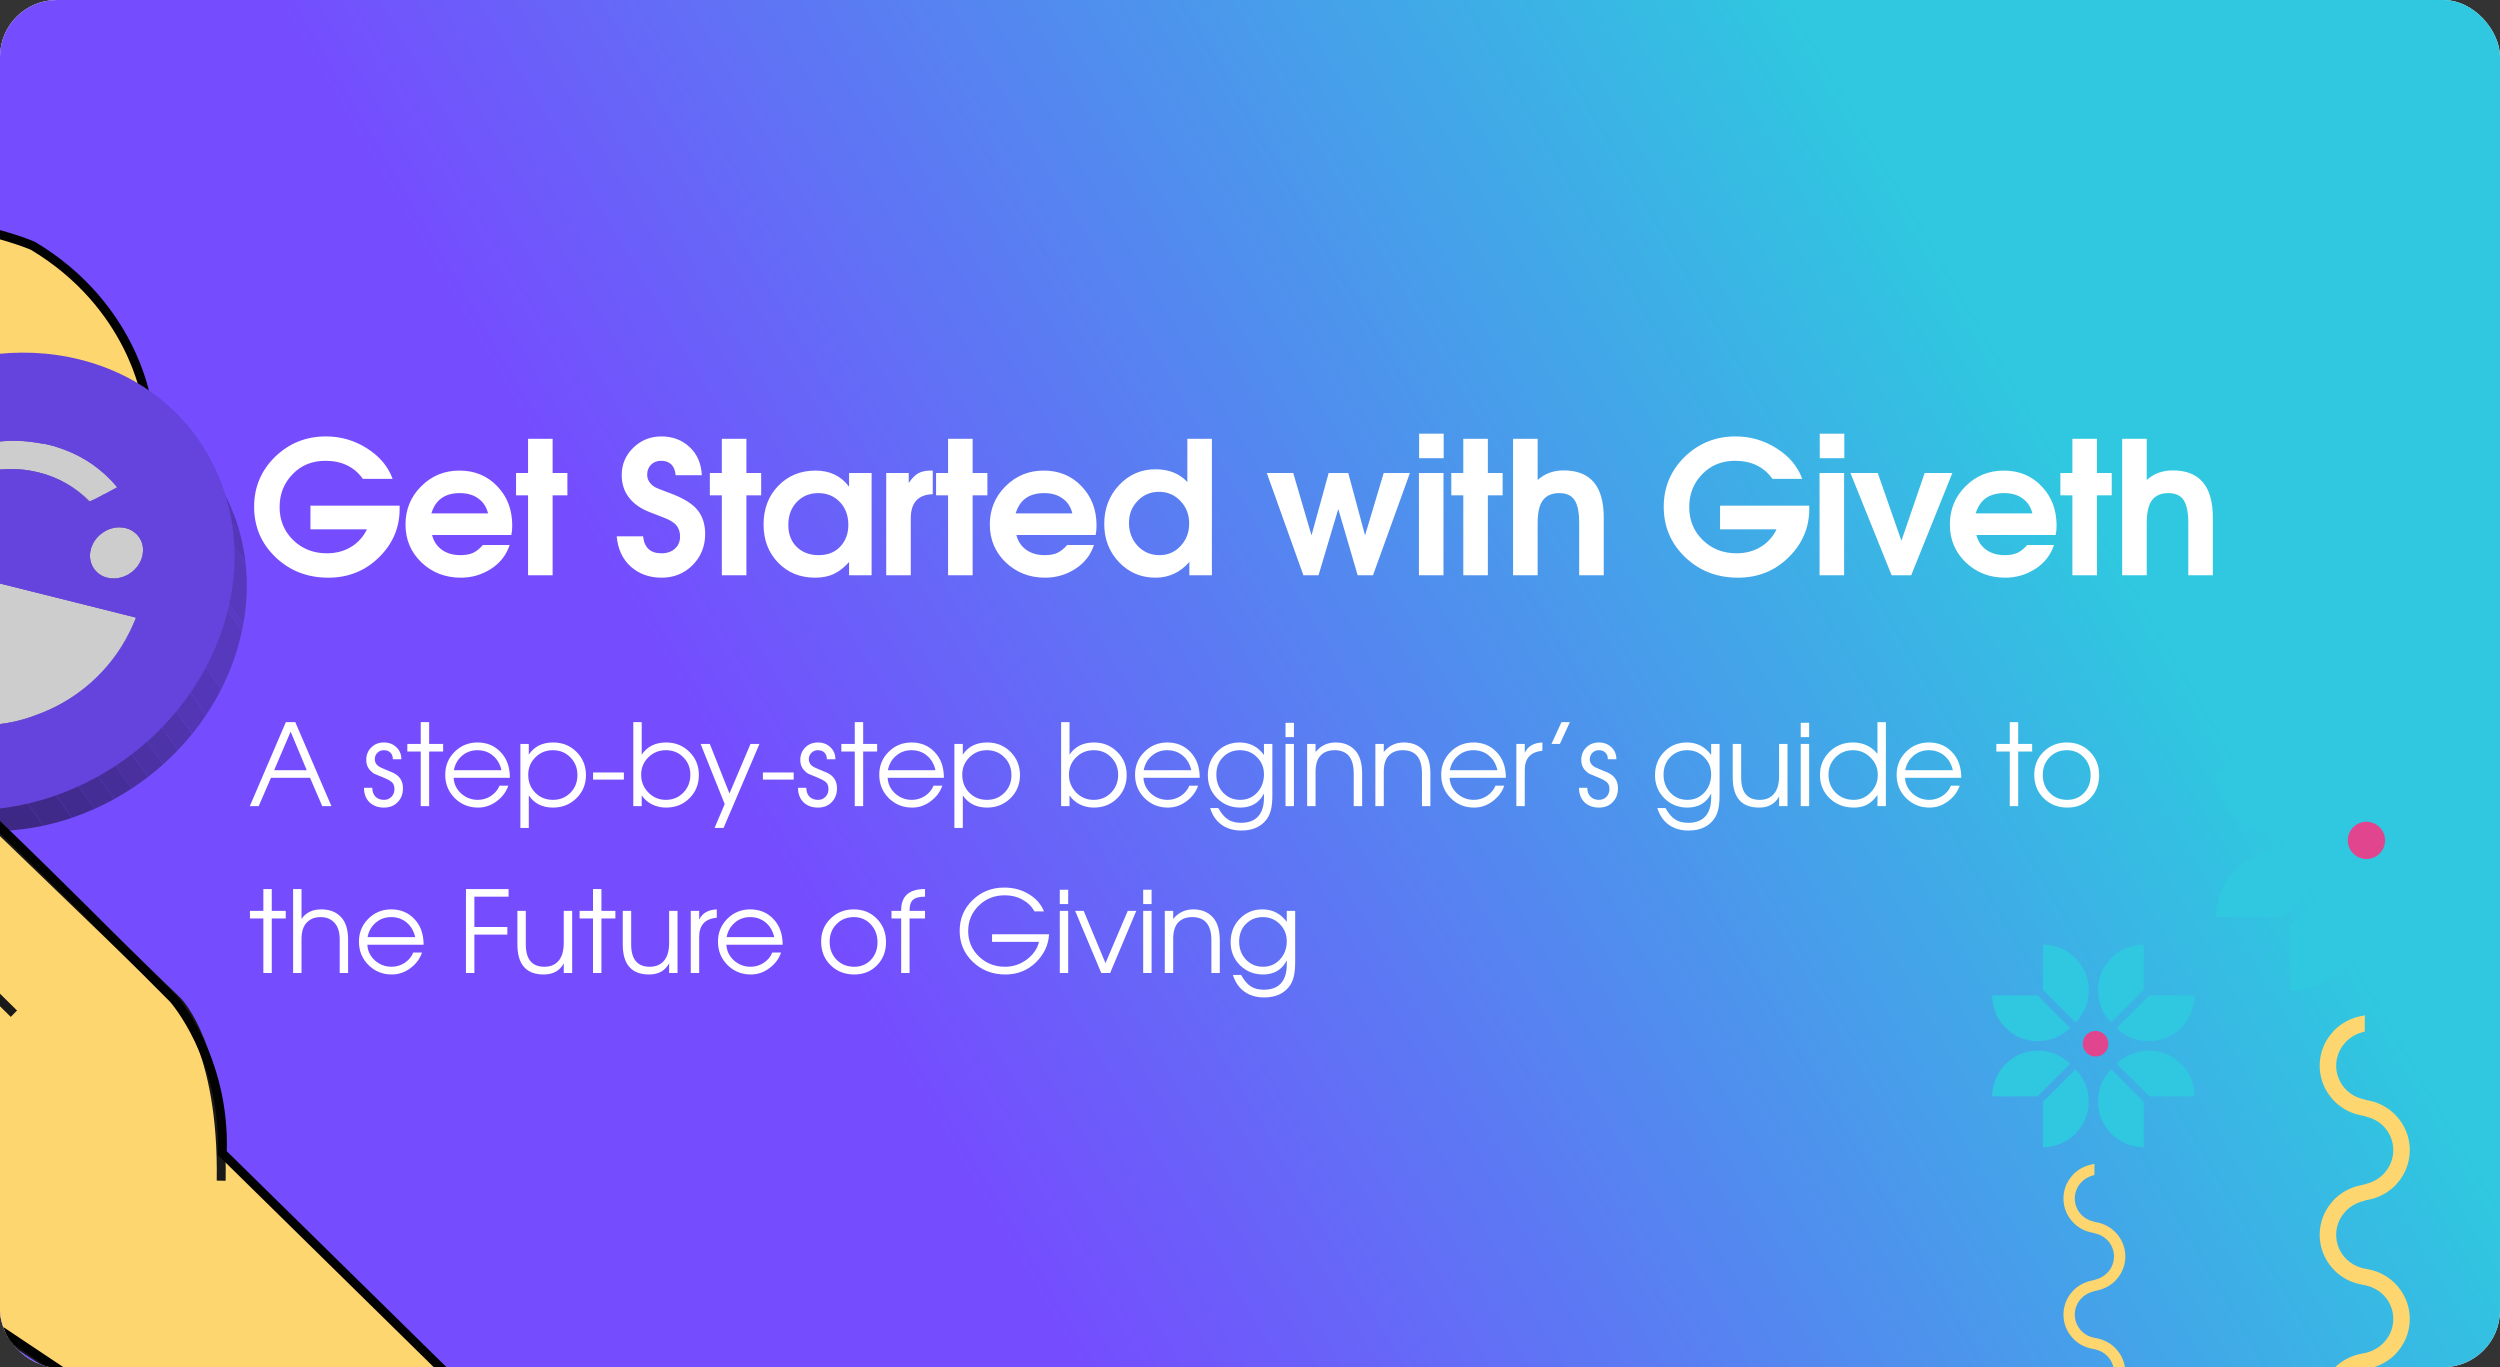 <svg width="704" height="385" viewBox="0 0 704 385" fill="none" xmlns="http://www.w3.org/2000/svg">
<rect x="0" y="0" width="704" height="385" fill="#333333" stroke="none"/>
<g clip-path="url(#clip0_1006_25212)">
<rect width="704" height="385" rx="16" fill="white"/>
<rect width="704" height="385" fill="url(#paint0_linear_1006_25212)"/>
<path d="M593.225 295.72C592.777 296.494 592.057 297.074 591.206 297.346C590.354 297.619 589.432 297.565 588.617 297.195C587.803 296.826 587.156 296.166 586.801 295.346C586.446 294.525 586.409 293.602 586.697 292.755C586.985 291.909 587.578 291.2 588.359 290.766C589.141 290.332 590.056 290.204 590.927 290.408C591.798 290.612 592.562 291.132 593.07 291.867C593.579 292.603 593.795 293.501 593.678 294.387C593.616 294.857 593.462 295.31 593.225 295.72Z" fill="#E1458D"/>
<path d="M575.625 266C575.987 266.025 576.351 266.035 576.711 266.079C580.527 266.549 583.585 268.329 585.824 271.453C587.473 273.724 588.304 276.487 588.179 279.291C588.098 282.509 586.794 285.576 584.534 287.868C584.514 287.879 584.492 287.884 584.47 287.884C584.447 287.884 584.425 287.879 584.405 287.868C581.409 284.876 578.415 281.882 575.425 278.885C575.36 278.814 575.322 278.722 575.319 278.626C575.314 274.418 575.312 270.209 575.314 266L575.625 266Z" fill="#2FC8E0"/>
<path d="M561.001 280.625C561.026 280.987 561.035 281.352 561.08 281.711C561.549 285.527 563.329 288.585 566.454 290.824C568.724 292.474 571.487 293.304 574.291 293.179C577.509 293.098 580.576 291.795 582.868 289.534C582.879 289.514 582.884 289.492 582.884 289.47C582.884 289.447 582.879 289.425 582.868 289.406C579.876 286.409 576.882 283.416 573.885 280.425C573.814 280.36 573.722 280.322 573.626 280.319C569.418 280.314 565.209 280.312 561 280.314L561.001 280.625Z" fill="#2FC8E0"/>
<path d="M603.374 323.053C603.012 323.028 602.648 323.019 602.288 322.975C598.472 322.505 595.414 320.725 593.175 317.601C591.526 315.33 590.695 312.567 590.82 309.763C590.901 306.545 592.204 303.478 594.465 301.186C594.485 301.176 594.507 301.17 594.529 301.17C594.552 301.17 594.574 301.176 594.593 301.186C597.59 304.178 600.584 307.172 603.574 310.169C603.639 310.24 603.677 310.332 603.68 310.428C603.685 314.636 603.687 318.845 603.684 323.054L603.374 323.053Z" fill="#2FC8E0"/>
<path d="M617.999 308.429C617.974 308.066 617.965 307.702 617.92 307.343C617.45 303.527 615.67 300.468 612.546 298.229C610.275 296.58 607.512 295.75 604.709 295.874C601.49 295.956 598.424 297.259 596.132 299.52C596.121 299.539 596.115 299.561 596.115 299.584C596.115 299.606 596.121 299.628 596.132 299.648C599.123 302.645 602.118 305.638 605.115 308.629C605.186 308.694 605.278 308.731 605.374 308.735C609.582 308.74 613.79 308.741 618 308.739L617.999 308.429Z" fill="#2FC8E0"/>
<path d="M603.374 266C603.012 266.025 602.648 266.035 602.288 266.079C598.472 266.549 595.414 268.329 593.175 271.453C591.526 273.724 590.695 276.487 590.82 279.291C590.901 282.509 592.204 285.576 594.465 287.868C594.485 287.879 594.507 287.884 594.529 287.884C594.552 287.884 594.574 287.879 594.593 287.868C597.59 284.876 600.584 281.882 603.574 278.885C603.639 278.814 603.677 278.722 603.68 278.626C603.685 274.418 603.687 270.209 603.684 266L603.374 266Z" fill="#2FC8E0"/>
<path d="M617.999 280.625C617.974 280.987 617.965 281.352 617.92 281.711C617.45 285.527 615.67 288.585 612.546 290.824C610.275 292.474 607.512 293.304 604.709 293.179C601.49 293.098 598.424 291.795 596.132 289.534C596.121 289.514 596.115 289.492 596.115 289.47C596.115 289.447 596.121 289.425 596.132 289.406C599.123 286.409 602.118 283.416 605.115 280.425C605.186 280.36 605.277 280.322 605.374 280.319C609.582 280.314 613.79 280.312 618 280.314L617.999 280.625Z" fill="#2FC8E0"/>
<path d="M575.625 323.053C575.987 323.028 576.351 323.019 576.711 322.975C580.527 322.505 583.585 320.725 585.824 317.601C587.473 315.33 588.304 312.567 588.179 309.763C588.098 306.545 586.794 303.478 584.534 301.186C584.514 301.176 584.492 301.17 584.47 301.17C584.447 301.17 584.425 301.176 584.405 301.186C581.409 304.178 578.415 307.172 575.425 310.169C575.36 310.24 575.322 310.332 575.319 310.428C575.314 314.636 575.312 318.845 575.314 323.054L575.625 323.053Z" fill="#2FC8E0"/>
<path d="M561.001 308.429C561.026 308.066 561.035 307.702 561.08 307.343C561.549 303.527 563.329 300.468 566.454 298.229C568.724 296.58 571.487 295.75 574.291 295.874C577.509 295.956 580.576 297.259 582.868 299.52C582.879 299.539 582.884 299.561 582.884 299.584C582.884 299.606 582.879 299.628 582.868 299.648C579.876 302.645 576.882 305.638 573.885 308.629C573.814 308.694 573.722 308.731 573.626 308.735C569.418 308.74 565.209 308.741 561 308.739L561.001 308.429Z" fill="#2FC8E0"/>
<path fill-rule="evenodd" clip-rule="evenodd" d="M589.794 409.36L589.298 409.224C588.176 408.942 587.148 408.376 586.313 407.583C585.478 406.791 584.865 405.797 584.533 404.7C584.202 403.603 584.163 402.44 584.42 401.324C584.678 400.207 585.224 399.176 586.004 398.33C586.887 397.37 588.028 396.677 589.293 396.333L589.768 396.207L589.768 396.216L590.579 396.049C592.128 395.736 593.579 395.062 594.811 394.082C594.955 393.969 595.101 393.841 595.234 393.725L595.405 393.579L595.425 393.562L595.789 393.203L595.864 393.108C595.933 393.025 596.011 392.935 596.092 392.839C596.289 392.607 596.512 392.346 596.696 392.084C597.959 390.308 598.587 388.167 598.482 385.998C598.376 383.83 597.543 381.758 596.114 380.111C594.743 378.515 592.885 377.404 590.82 376.942C590.764 376.929 590.7 376.916 590.648 376.905C590.626 376.901 590.607 376.896 590.592 376.893L589.78 376.72L589.78 376.752L589.299 376.62C588.178 376.337 587.149 375.772 586.315 374.979C585.48 374.186 584.866 373.193 584.535 372.096C584.203 370.999 584.164 369.836 584.422 368.719C584.68 367.603 585.225 366.572 586.005 365.726C586.888 364.766 588.028 364.074 589.293 363.729L589.784 363.598L589.784 363.555L590.579 363.392C592.127 363.079 593.578 362.405 594.811 361.425C594.954 361.312 595.1 361.184 595.234 361.069L595.405 360.922L595.424 360.905L595.788 360.546L595.864 360.451C595.933 360.368 596.01 360.278 596.091 360.182C596.288 359.951 596.512 359.689 596.695 359.427C597.958 357.652 598.587 355.51 598.481 353.342C598.376 351.173 597.543 349.101 596.114 347.454C594.742 345.859 592.885 344.747 590.82 344.285C590.764 344.272 590.7 344.259 590.648 344.248C590.626 344.244 590.607 344.24 590.591 344.237L589.795 344.067L589.795 344.05L589.299 343.914C588.177 343.631 587.149 343.066 586.314 342.273C585.479 341.48 584.866 340.487 584.534 339.39C584.202 338.293 584.163 337.129 584.421 336.013C584.679 334.897 585.224 333.866 586.005 333.02C586.888 332.06 588.028 331.368 589.293 331.023L589.784 330.893L589.79 330.389C589.792 330.207 589.792 330.024 589.792 329.846L589.792 329.664L589.795 327.747L588.983 327.914C587.434 328.226 585.983 328.901 584.75 329.88C584.609 329.993 584.461 330.121 584.327 330.237C584.267 330.289 584.21 330.339 584.158 330.384L584.137 330.4L583.775 330.76L583.699 330.854L583.697 330.854C583.63 330.938 583.553 331.028 583.471 331.124C583.273 331.355 583.051 331.617 582.865 331.879C581.602 333.654 580.974 335.796 581.08 337.964C581.185 340.133 582.019 342.205 583.448 343.852C584.82 345.447 586.678 346.559 588.743 347.02C588.8 347.033 588.863 347.047 588.915 347.057L588.972 347.069L589.767 347.239L589.767 347.256L590.262 347.392C591.383 347.674 592.411 348.24 593.246 349.033C594.081 349.825 594.694 350.819 595.026 351.916C595.358 353.013 595.397 354.176 595.139 355.292C594.881 356.409 594.336 357.44 593.555 358.286C592.673 359.246 591.533 359.938 590.269 360.283L589.778 360.414L589.778 360.457L588.983 360.621C587.434 360.934 585.983 361.608 584.751 362.587C584.609 362.7 584.461 362.828 584.328 362.943C584.267 362.996 584.211 363.046 584.158 363.09L584.137 363.107L583.775 363.466L583.699 363.561L583.698 363.561C583.63 363.644 583.553 363.734 583.472 363.83C583.273 364.062 583.051 364.323 582.865 364.585C581.603 366.361 580.974 368.502 581.08 370.671C581.186 372.839 582.019 374.911 583.448 376.558C584.82 378.154 586.678 379.266 588.743 379.727C588.8 379.74 588.863 379.753 588.916 379.764C588.936 379.768 588.956 379.772 588.972 379.776L589.784 379.949L589.784 379.917L590.263 380.049C591.385 380.331 592.413 380.897 593.248 381.69C594.083 382.482 594.696 383.476 595.028 384.573C595.36 385.67 595.399 386.833 595.141 387.95C594.883 389.066 594.338 390.097 593.557 390.943C592.675 391.903 591.535 392.595 590.27 392.94L589.794 393.066L589.794 393.057L588.982 393.224C587.433 393.537 585.982 394.211 584.749 395.19C584.608 395.304 584.46 395.432 584.326 395.547C584.266 395.599 584.209 395.649 584.157 395.694L584.136 395.71L583.774 396.07L583.698 396.164L583.696 396.164C583.629 396.248 583.552 396.338 583.47 396.434C583.272 396.665 583.05 396.927 582.864 397.189C581.601 398.965 580.973 401.106 581.079 403.275C581.184 405.443 582.018 407.515 583.447 409.162C584.819 410.758 586.677 411.87 588.742 412.331C588.799 412.344 588.862 412.357 588.914 412.368L588.971 412.38L589.783 412.552L589.794 409.36ZM588.447 328.731C588.464 328.726 588.481 328.722 588.499 328.717C588.457 328.729 588.415 328.74 588.374 328.752C588.398 328.744 588.423 328.736 588.447 328.729L588.447 328.731ZM584.785 330.726C584.913 330.616 585.04 330.506 585.171 330.401C585.04 330.506 584.912 330.616 584.785 330.726ZM583.679 331.917C583.771 331.805 583.865 331.694 583.96 331.583C583.864 331.694 583.771 331.804 583.679 331.917C583.588 332.03 583.499 332.144 583.415 332.263C583.499 332.142 583.588 332.028 583.679 331.915L583.679 331.917ZM590.44 362.741C590.452 362.739 590.465 362.736 590.477 362.733C590.465 362.733 590.452 362.737 590.44 362.74L590.44 362.741ZM591.114 362.578C591.091 362.584 591.068 362.59 591.046 362.596C591.102 362.58 591.159 362.564 591.215 362.549C591.181 362.557 591.148 362.567 591.114 362.576L591.114 362.578ZM594.774 360.583C594.647 360.693 594.52 360.803 594.389 360.908C594.521 360.804 594.648 360.693 594.774 360.583ZM588.447 361.437C588.464 361.432 588.481 361.428 588.498 361.423C588.457 361.435 588.416 361.446 588.376 361.458C588.399 361.449 588.423 361.443 588.447 361.435L588.447 361.437ZM597.821 386.483C597.822 385.569 597.684 384.66 597.411 383.786C597.826 385.114 597.927 386.518 597.708 387.89C597.488 389.263 596.953 390.567 596.145 391.704C597.231 390.174 597.816 388.351 597.82 386.482L597.821 386.483ZM591.114 395.234C591.094 395.24 591.073 395.245 591.053 395.25C591.104 395.237 591.154 395.223 591.205 395.208C591.174 395.215 591.144 395.224 591.114 395.232L591.114 395.234ZM594.389 393.565C594.521 393.46 594.648 393.349 594.775 393.239C594.648 393.348 594.521 393.459 594.389 393.565ZM588.447 394.04C588.465 394.036 588.482 394.032 588.5 394.027C588.457 394.039 588.415 394.05 588.372 394.062C588.397 394.054 588.422 394.046 588.447 394.039L588.447 394.04ZM585.173 395.71C585.042 395.815 584.914 395.926 584.787 396.036C584.912 395.924 585.04 395.814 585.171 395.708L585.173 395.71ZM582.883 398.418C582.284 399.495 581.912 400.68 581.788 401.902C581.911 400.679 582.283 399.494 582.882 398.417L582.883 398.418ZM581.742 402.735C581.728 404.344 582.146 405.926 582.954 407.322C582.145 405.926 581.726 404.343 581.74 402.734L581.742 402.735Z" fill="#FED670"/>
<path d="M670.924 239.277C670.271 240.404 669.223 241.247 667.983 241.644C666.744 242.041 665.4 241.963 664.215 241.425C663.029 240.887 662.087 239.926 661.57 238.731C661.053 237.536 660.999 236.192 661.418 234.959C661.838 233.727 662.701 232.694 663.839 232.063C664.978 231.431 666.31 231.245 667.578 231.541C668.846 231.838 669.958 232.595 670.698 233.666C671.439 234.737 671.755 236.045 671.584 237.336C671.494 238.02 671.27 238.68 670.924 239.277Z" fill="#E1458D"/>
<path d="M645.296 196.001C645.823 196.037 646.354 196.051 646.877 196.115C652.434 196.799 656.887 199.391 660.148 203.941C662.549 207.247 663.758 211.271 663.577 215.353C663.459 220.04 661.561 224.505 658.269 227.842C658.24 227.858 658.208 227.867 658.175 227.867C658.143 227.867 658.111 227.858 658.082 227.842C653.718 223.486 649.359 219.126 645.005 214.762C644.91 214.659 644.856 214.525 644.851 214.385C644.843 208.257 644.841 202.129 644.844 196L645.296 196.001Z" fill="#2FC8E0"/>
<path d="M624.001 217.296C624.038 217.823 624.051 218.354 624.116 218.877C624.8 224.434 627.392 228.887 631.941 232.148C635.248 234.549 639.271 235.758 643.353 235.577C648.04 235.458 652.505 233.56 655.843 230.268C655.859 230.24 655.867 230.208 655.867 230.175C655.867 230.143 655.859 230.111 655.843 230.082C651.487 225.718 647.126 221.359 642.762 217.005C642.659 216.91 642.525 216.855 642.385 216.85C636.258 216.843 630.129 216.841 624 216.844L624.001 217.296Z" fill="#2FC8E0"/>
<path d="M685.703 279.077C685.176 279.041 684.645 279.027 684.122 278.963C678.565 278.279 674.111 275.687 670.851 271.138C668.45 267.831 667.241 263.808 667.422 259.725C667.54 255.039 669.438 250.574 672.73 247.236C672.759 247.221 672.791 247.212 672.823 247.212C672.856 247.212 672.888 247.221 672.917 247.236C677.28 251.592 681.64 255.952 685.994 260.317C686.089 260.42 686.143 260.553 686.148 260.693C686.156 266.821 686.158 272.949 686.155 279.079L685.703 279.077Z" fill="#2FC8E0"/>
<path d="M706.998 257.782C706.962 257.255 706.949 256.724 706.884 256.201C706.2 250.644 703.608 246.191 699.058 242.93C695.752 240.529 691.728 239.32 687.646 239.501C682.96 239.62 678.494 241.517 675.157 244.809C675.141 244.838 675.133 244.87 675.133 244.903C675.133 244.935 675.141 244.967 675.157 244.996C679.513 249.36 683.873 253.719 688.238 258.073C688.341 258.168 688.474 258.223 688.614 258.228C694.742 258.235 700.87 258.237 707 258.234L706.998 257.782Z" fill="#2FC8E0"/>
<path d="M685.703 196.001C685.176 196.037 684.645 196.051 684.122 196.115C678.565 196.799 674.111 199.391 670.851 203.941C668.45 207.247 667.241 211.271 667.422 215.353C667.54 220.04 669.438 224.505 672.73 227.842C672.759 227.858 672.791 227.867 672.823 227.867C672.856 227.867 672.888 227.858 672.917 227.842C677.28 223.486 681.64 219.126 685.995 214.762C686.089 214.659 686.144 214.525 686.148 214.385C686.156 208.257 686.158 202.129 686.155 196L685.703 196.001Z" fill="#2FC8E0"/>
<path d="M706.998 217.296C706.962 217.823 706.949 218.354 706.884 218.877C706.2 224.434 703.608 228.887 699.058 232.148C695.752 234.549 691.729 235.758 687.646 235.577C682.96 235.458 678.494 233.56 675.157 230.268C675.141 230.24 675.133 230.208 675.133 230.175C675.133 230.143 675.141 230.111 675.157 230.082C679.513 225.718 683.873 221.359 688.238 217.005C688.341 216.91 688.474 216.855 688.614 216.85C694.742 216.843 700.87 216.841 707 216.844L706.998 217.296Z" fill="#2FC8E0"/>
<path d="M645.296 279.077C645.823 279.041 646.354 279.027 646.877 278.963C652.434 278.279 656.887 275.687 660.148 271.138C662.549 267.831 663.758 263.808 663.577 259.725C663.458 255.039 661.561 250.574 658.269 247.236C658.24 247.221 658.208 247.212 658.175 247.212C658.143 247.212 658.111 247.221 658.082 247.236C653.718 251.592 649.359 255.952 645.005 260.317C644.91 260.42 644.856 260.553 644.851 260.693C644.843 266.821 644.841 272.949 644.844 279.079L645.296 279.077Z" fill="#2FC8E0"/>
<path d="M624.001 257.782C624.038 257.255 624.051 256.724 624.116 256.201C624.8 250.644 627.392 246.191 631.941 242.93C635.248 240.529 639.271 239.32 643.354 239.501C648.04 239.62 652.505 241.518 655.843 244.809C655.859 244.838 655.867 244.87 655.867 244.903C655.867 244.935 655.859 244.967 655.843 244.996C651.487 249.36 647.126 253.719 642.762 258.073C642.659 258.168 642.525 258.223 642.385 258.228C636.258 258.235 630.129 258.237 624 258.234L624.001 257.782Z" fill="#2FC8E0"/>
<path fill-rule="evenodd" clip-rule="evenodd" d="M665.928 404.752L665.206 404.555C663.573 404.143 662.076 403.32 660.86 402.165C659.644 401.011 658.751 399.564 658.268 397.967C657.785 396.37 657.729 394.676 658.104 393.05C658.479 391.425 659.273 389.923 660.409 388.691C661.695 387.293 663.356 386.284 665.199 385.783L665.891 385.6L665.891 385.612L667.071 385.369C669.327 384.914 671.44 383.932 673.234 382.506C673.443 382.34 673.656 382.155 673.851 381.986L674.099 381.772L674.127 381.748L674.658 381.225L674.768 381.087C674.868 380.966 674.981 380.834 675.099 380.695C675.386 380.358 675.711 379.977 675.978 379.595C677.817 377.01 678.733 373.892 678.579 370.734C678.426 367.577 677.213 364.56 675.132 362.161C673.134 359.838 670.43 358.219 667.423 357.547C667.341 357.528 667.248 357.509 667.172 357.493C667.14 357.487 667.112 357.481 667.09 357.476L665.908 357.224L665.908 357.27L665.208 357.078C663.575 356.667 662.078 355.844 660.862 354.689C659.646 353.535 658.753 352.088 658.27 350.491C657.787 348.893 657.731 347.199 658.106 345.574C658.481 343.948 659.276 342.447 660.412 341.215C661.697 339.817 663.357 338.809 665.199 338.308L665.913 338.117L665.913 338.054L667.071 337.816C669.326 337.361 671.439 336.379 673.234 334.953C673.443 334.787 673.655 334.602 673.85 334.433L674.099 334.219L674.127 334.196L674.657 333.672L674.767 333.535C674.868 333.413 674.98 333.282 675.098 333.142C675.385 332.805 675.71 332.425 675.978 332.043C677.817 329.458 678.732 326.34 678.579 323.182C678.425 320.024 677.212 317.007 675.131 314.608C673.134 312.285 670.429 310.666 667.423 309.994C667.34 309.976 667.248 309.956 667.172 309.94C667.139 309.934 667.112 309.928 667.089 309.923L665.929 309.676L665.929 309.651L665.207 309.453C663.574 309.042 662.077 308.218 660.861 307.064C659.645 305.91 658.752 304.463 658.269 302.866C657.786 301.268 657.73 299.574 658.105 297.949C658.48 296.323 659.275 294.822 660.411 293.59C661.697 292.193 663.357 291.185 665.199 290.683L665.913 290.493L665.923 289.76C665.926 289.495 665.926 289.228 665.926 288.969L665.926 288.704L665.929 285.912L664.747 286.155C662.492 286.61 660.379 287.592 658.584 289.018C658.378 289.183 658.163 289.369 657.968 289.538C657.88 289.614 657.798 289.686 657.721 289.752L657.691 289.776L657.163 290.299L657.053 290.437L657.051 290.437C656.953 290.558 656.84 290.69 656.722 290.829C656.433 291.167 656.11 291.547 655.839 291.929C654 294.514 653.085 297.632 653.239 300.79C653.393 303.948 654.607 306.965 656.688 309.363C658.686 311.686 661.391 313.305 664.398 313.977C664.481 313.996 664.573 314.015 664.649 314.031L664.732 314.048L665.889 314.295L665.889 314.32L666.609 314.518C668.242 314.929 669.739 315.753 670.955 316.907C672.171 318.062 673.064 319.508 673.547 321.105C674.03 322.703 674.087 324.397 673.711 326.022C673.336 327.648 672.542 329.149 671.406 330.381C670.12 331.779 668.461 332.787 666.619 333.289L665.905 333.48L665.905 333.542L664.748 333.781C662.493 334.237 660.38 335.218 658.585 336.644C658.378 336.809 658.163 336.995 657.969 337.163C657.881 337.239 657.798 337.312 657.722 337.377L657.692 337.401L657.164 337.925L657.054 338.062L657.051 338.062C656.953 338.183 656.841 338.315 656.722 338.455C656.433 338.792 656.11 339.172 655.839 339.554C654.001 342.139 653.086 345.258 653.24 348.415C653.394 351.573 654.607 354.59 656.688 356.988C658.686 359.312 661.391 360.931 664.399 361.602C664.481 361.621 664.573 361.641 664.65 361.656C664.68 361.663 664.708 361.668 664.732 361.674L665.914 361.925L665.914 361.879L666.612 362.071C668.245 362.483 669.742 363.306 670.958 364.46C672.174 365.615 673.067 367.061 673.55 368.659C674.033 370.256 674.089 371.95 673.714 373.576C673.339 375.201 672.544 376.703 671.408 377.934C670.123 379.332 668.464 380.341 666.622 380.842L665.928 381.026L665.928 381.013L664.746 381.256C662.491 381.712 660.378 382.693 658.583 384.119C658.376 384.284 658.162 384.47 657.967 384.639C657.879 384.715 657.796 384.787 657.72 384.853L657.69 384.876L657.162 385.4L657.052 385.537L657.05 385.537C656.951 385.659 656.839 385.791 656.72 385.93C656.432 386.267 656.108 386.648 655.838 387.029C653.999 389.615 653.084 392.733 653.238 395.891C653.392 399.049 654.605 402.066 656.687 404.464C658.684 406.787 661.39 408.406 664.397 409.078C664.479 409.097 664.571 409.116 664.648 409.132L664.73 409.149L665.912 409.401L665.928 404.752ZM663.967 287.345C663.992 287.338 664.017 287.332 664.042 287.325C663.982 287.342 663.92 287.359 663.86 287.376C663.896 287.364 663.932 287.353 663.967 287.343L663.967 287.345ZM658.635 290.25C658.82 290.09 659.006 289.93 659.197 289.776C659.007 289.929 658.82 290.09 658.635 290.25ZM657.025 291.984C657.158 291.821 657.295 291.659 657.433 291.499C657.294 291.66 657.158 291.819 657.025 291.984C656.891 292.149 656.762 292.315 656.64 292.488C656.762 292.312 656.891 292.146 657.025 291.982L657.025 291.984ZM666.869 336.869C666.887 336.865 666.905 336.861 666.923 336.857C666.905 336.857 666.887 336.863 666.869 336.867L666.869 336.869ZM667.851 336.631C667.818 336.64 667.784 336.648 667.751 336.657C667.834 336.635 667.916 336.611 667.997 336.588C667.948 336.6 667.9 336.615 667.851 336.628L667.851 336.631ZM673.181 333.726C672.995 333.886 672.81 334.046 672.619 334.2C672.812 334.047 672.996 333.886 673.181 333.726ZM663.968 334.969C663.992 334.962 664.017 334.956 664.042 334.95C663.982 334.966 663.922 334.983 663.863 335C663.898 334.988 663.932 334.979 663.967 334.967L663.968 334.969ZM677.616 371.441C677.618 370.109 677.417 368.785 677.02 367.513C677.624 369.446 677.772 371.491 677.452 373.489C677.132 375.488 676.354 377.388 675.176 379.042C676.758 376.815 677.61 374.16 677.616 371.438L677.616 371.441ZM667.851 384.183C667.821 384.192 667.791 384.199 667.762 384.207C667.836 384.186 667.909 384.166 667.983 384.145C667.938 384.155 667.895 384.169 667.851 384.18L667.851 384.183ZM672.619 381.752C672.812 381.599 672.997 381.438 673.181 381.278C672.996 381.436 672.812 381.598 672.619 381.752ZM663.968 382.445C663.993 382.438 664.019 382.432 664.044 382.425C663.982 382.442 663.92 382.459 663.858 382.477C663.894 382.464 663.931 382.453 663.967 382.442L663.968 382.445ZM659.199 384.876C659.009 385.028 658.822 385.19 658.638 385.351C658.82 385.187 659.007 385.027 659.197 384.874L659.199 384.876ZM655.866 388.82C654.994 390.387 654.451 392.112 654.27 393.892C654.45 392.112 654.991 390.385 655.863 388.817L655.866 388.82ZM654.204 395.106C654.183 397.448 654.792 399.753 655.969 401.785C654.791 399.752 654.181 397.446 654.201 395.104L654.204 395.106Z" fill="#FED670"/>
<path d="M112.536 143.332C112.536 148.601 110.595 153.143 106.712 156.956C102.829 160.769 98.08 162.676 92.464 162.676C86.571 162.676 81.613 160.752 77.592 156.904C73.571 153.056 71.56 148.324 71.56 142.708C71.56 137.196 73.519 132.516 77.436 128.668C81.388 124.82 86.172 122.896 91.788 122.896C95.983 122.896 99.848 124.023 103.384 126.276C106.92 128.529 109.312 131.389 110.56 134.856H102.188C99.761 131.459 96.243 129.76 91.632 129.76C87.888 129.76 84.803 131.025 82.376 133.556C79.949 136.052 78.736 139.137 78.736 142.812C78.736 146.487 80.001 149.572 82.532 152.068C85.097 154.564 88.269 155.812 92.048 155.812C94.579 155.812 96.832 155.223 98.808 154.044C100.784 152.865 102.292 151.201 103.332 149.052H87.42V142.396H112.536V143.332ZM144.248 148.012C144.248 148.948 144.161 149.832 143.988 150.664H121.68C122.096 152.397 123.015 153.784 124.436 154.824C125.857 155.829 127.591 156.332 129.636 156.332C131.057 156.332 132.236 156.124 133.172 155.708C134.143 155.257 135.079 154.512 135.98 153.472H143.52C142.584 156.315 140.816 158.568 138.216 160.232C135.651 161.861 132.843 162.676 129.792 162.676C125.389 162.676 121.68 161.237 118.664 158.36C115.683 155.483 114.192 151.929 114.192 147.7C114.192 143.471 115.665 139.883 118.612 136.936C121.559 133.989 125.147 132.516 129.376 132.516C133.675 132.516 137.228 133.989 140.036 136.936C142.844 139.848 144.248 143.54 144.248 148.012ZM137.436 144.58C136.985 142.743 136.067 141.339 134.68 140.368C133.328 139.363 131.595 138.86 129.48 138.86C125.285 138.86 122.616 140.767 121.472 144.58H137.436ZM159.778 139.484H155.618V162H148.702V139.484H145.322V133.192H148.702V123.572H155.618V133.192H159.778V139.484ZM198.574 150.352C198.574 153.819 197.395 156.748 195.038 159.14C192.68 161.497 189.768 162.676 186.302 162.676C182.87 162.676 179.975 161.636 177.618 159.556C175.295 157.441 173.978 154.599 173.666 151.028H181.102C181.414 154.217 183.147 155.812 186.302 155.812C187.827 155.812 189.075 155.379 190.046 154.512C191.016 153.645 191.502 152.519 191.502 151.132C191.502 149.433 190.912 148.133 189.734 147.232C189.179 146.816 188.59 146.469 187.966 146.192C187.342 145.915 185.712 145.273 183.078 144.268C180.512 143.297 178.536 141.928 177.15 140.16C175.763 138.357 175.07 136.243 175.07 133.816C175.07 130.765 176.162 128.183 178.346 126.068C180.53 123.953 183.164 122.896 186.25 122.896C189.404 122.896 192.039 123.884 194.154 125.86C196.303 127.836 197.464 130.488 197.638 133.816H190.254C190.15 132.499 189.751 131.493 189.058 130.8C188.364 130.107 187.411 129.76 186.198 129.76C185.019 129.76 184.066 130.124 183.338 130.852C182.61 131.58 182.246 132.516 182.246 133.66C182.246 135.081 182.956 136.243 184.378 137.144C184.759 137.387 186.18 137.959 188.642 138.86C192.386 140.247 194.968 141.824 196.39 143.592C197.846 145.36 198.574 147.613 198.574 150.352ZM214.345 139.484H210.185V162H203.269V139.484H199.889V133.192H203.269V123.572H210.185V133.192H214.345V139.484ZM245.443 162H239.099V158.256C237.712 159.816 236.274 160.943 234.783 161.636C233.292 162.329 231.542 162.676 229.531 162.676C225.336 162.676 221.87 161.272 219.131 158.464C216.392 155.621 215.023 152.033 215.023 147.7C215.023 143.297 216.392 139.675 219.131 136.832C221.904 133.955 225.423 132.516 229.687 132.516C233.674 132.516 236.811 134.024 239.099 137.04V133.192H245.443V162ZM238.891 147.804C238.891 145.169 238.094 143.02 236.499 141.356C234.904 139.692 232.876 138.86 230.415 138.86C227.954 138.86 225.926 139.709 224.331 141.408C222.771 143.072 221.991 145.221 221.991 147.856C221.991 150.387 222.771 152.432 224.331 153.992C225.926 155.552 227.988 156.332 230.519 156.332C233.084 156.332 235.112 155.535 236.603 153.94C238.128 152.311 238.891 150.265 238.891 147.804ZM262.663 139.172C258.538 139.276 256.475 141.547 256.475 145.984V162H249.559V133.192H255.903V136C256.805 134.683 257.689 133.781 258.555 133.296C259.457 132.776 260.653 132.516 262.143 132.516H262.663V139.172ZM278.053 139.484H273.893V162H266.977V139.484H263.597V133.192H266.977V123.572H273.893V133.192H278.053V139.484ZM308.787 148.012C308.787 148.948 308.701 149.832 308.527 150.664H286.219C286.635 152.397 287.554 153.784 288.975 154.824C290.397 155.829 292.13 156.332 294.175 156.332C295.597 156.332 296.775 156.124 297.711 155.708C298.682 155.257 299.618 154.512 300.519 153.472H308.059C307.123 156.315 305.355 158.568 302.755 160.232C300.19 161.861 297.382 162.676 294.331 162.676C289.929 162.676 286.219 161.237 283.203 158.36C280.222 155.483 278.731 151.929 278.731 147.7C278.731 143.471 280.205 139.883 283.151 136.936C286.098 133.989 289.686 132.516 293.915 132.516C298.214 132.516 301.767 133.989 304.575 136.936C307.383 139.848 308.787 143.54 308.787 148.012ZM301.975 144.58C301.525 142.743 300.606 141.339 299.219 140.368C297.867 139.363 296.134 138.86 294.019 138.86C289.825 138.86 287.155 140.767 286.011 144.58H301.975ZM341.269 162H334.925V158.256C332.325 161.203 329.153 162.676 325.409 162.676C321.318 162.676 317.886 161.22 315.113 158.308C312.34 155.396 310.953 151.808 310.953 147.544C310.953 143.245 312.34 139.605 315.113 136.624C317.921 133.643 321.336 132.152 325.357 132.152C329.17 132.152 332.169 133.348 334.353 135.74V123.572H341.269V162ZM334.873 147.44C334.873 144.909 334.058 142.795 332.429 141.096C330.8 139.363 328.772 138.496 326.345 138.496C323.988 138.496 321.994 139.345 320.365 141.044C318.736 142.708 317.921 144.771 317.921 147.232C317.921 149.797 318.736 151.964 320.365 153.732C322.029 155.465 324.074 156.332 326.501 156.332C328.858 156.332 330.834 155.483 332.429 153.784C334.058 152.051 334.873 149.936 334.873 147.44ZM397.035 133.192L386.635 162H382.319L376.859 143.332L371.295 162H367.031L356.735 133.192H364.171L369.319 150.768L374.155 133.192H379.667L384.399 150.768L389.651 133.192H397.035ZM406.489 162H399.573V133.192H406.489V162ZM406.541 129.032H399.625V122.116H406.541V129.032ZM423.141 139.484H418.981V162H412.065V139.484H408.685V133.192H412.065V123.572H418.981V133.192H423.141V139.484ZM451.615 162H444.699V147.284C444.699 144.268 444.266 142.119 443.399 140.836C442.532 139.519 441.094 138.86 439.083 138.86C437.038 138.86 435.512 139.519 434.507 140.836C433.502 142.119 432.999 144.303 432.999 147.388V162H426.083V123.572H432.999V135.168C435.01 133.365 437.454 132.464 440.331 132.464C447.854 132.464 451.615 136.884 451.615 145.724V162ZM509.485 143.332C509.485 148.601 507.544 153.143 503.661 156.956C499.778 160.769 495.029 162.676 489.413 162.676C483.52 162.676 478.562 160.752 474.541 156.904C470.52 153.056 468.509 148.324 468.509 142.708C468.509 137.196 470.468 132.516 474.385 128.668C478.337 124.82 483.121 122.896 488.737 122.896C492.932 122.896 496.797 124.023 500.333 126.276C503.869 128.529 506.261 131.389 507.509 134.856H499.137C496.71 131.459 493.192 129.76 488.581 129.76C484.837 129.76 481.752 131.025 479.325 133.556C476.898 136.052 475.685 139.137 475.685 142.812C475.685 146.487 476.95 149.572 479.481 152.068C482.046 154.564 485.218 155.812 488.997 155.812C491.528 155.812 493.781 155.223 495.757 154.044C497.733 152.865 499.241 151.201 500.281 149.052H484.369V142.396H509.485V143.332ZM519.305 162H512.389V133.192H519.305V162ZM519.357 129.032H512.441V122.116H519.357V129.032ZM549.789 133.192L538.193 162H532.681L521.085 133.192H528.781L535.437 152.276L541.989 133.192H549.789ZM579.132 148.012C579.132 148.948 579.046 149.832 578.872 150.664H556.564C556.98 152.397 557.899 153.784 559.32 154.824C560.742 155.829 562.475 156.332 564.52 156.332C565.942 156.332 567.12 156.124 568.056 155.708C569.027 155.257 569.963 154.512 570.864 153.472H578.404C577.468 156.315 575.7 158.568 573.1 160.232C570.535 161.861 567.727 162.676 564.676 162.676C560.274 162.676 556.564 161.237 553.548 158.36C550.567 155.483 549.076 151.929 549.076 147.7C549.076 143.471 550.55 139.883 553.496 136.936C556.443 133.989 560.031 132.516 564.26 132.516C568.559 132.516 572.112 133.989 574.92 136.936C577.728 139.848 579.132 143.54 579.132 148.012ZM572.32 144.58C571.87 142.743 570.951 141.339 569.564 140.368C568.212 139.363 566.479 138.86 564.364 138.86C560.17 138.86 557.5 140.767 556.356 144.58H572.32ZM594.662 139.484H590.502V162H583.586V139.484H580.206V133.192H583.586V123.572H590.502V133.192H594.662V139.484ZM623.136 162H616.22V147.284C616.22 144.268 615.786 142.119 614.92 140.836C614.053 139.519 612.614 138.86 610.604 138.86C608.558 138.86 607.033 139.519 606.028 140.836C605.022 142.119 604.52 144.303 604.52 147.388V162H597.604V123.572H604.52V135.168C606.53 133.365 608.974 132.464 611.852 132.464C619.374 132.464 623.136 136.884 623.136 145.724V162Z" fill="white"/>
<path d="M93.328 227H90.736L87.312 219.032H76.304L72.848 227H70.352L80.496 203.352H83.152L93.328 227ZM86.384 216.888L81.84 206.04L77.2 216.888H86.384ZM113.475 221.976C113.475 223.576 112.973 224.888 111.971 225.912C110.989 226.915 109.709 227.416 108.131 227.416C106.445 227.416 105.08 226.915 104.035 225.912C103.011 224.888 102.499 223.533 102.499 221.848H104.835C104.835 222.893 105.133 223.725 105.731 224.344C106.349 224.941 107.149 225.24 108.131 225.24C108.984 225.24 109.688 224.952 110.243 224.376C110.797 223.8 111.075 223.075 111.075 222.2C111.075 221.347 110.84 220.707 110.371 220.28C109.923 219.853 109.027 219.373 107.683 218.84C106.445 218.349 105.677 218.029 105.379 217.88C105.101 217.731 104.792 217.485 104.451 217.144C103.576 216.333 103.139 215.288 103.139 214.008C103.139 212.579 103.608 211.405 104.547 210.488C105.485 209.549 106.669 209.08 108.099 209.08C109.528 209.08 110.701 209.528 111.619 210.424C112.557 211.299 113.027 212.429 113.027 213.816H110.627C110.627 213.005 110.392 212.376 109.923 211.928C109.475 211.48 108.856 211.256 108.067 211.256C107.363 211.256 106.765 211.501 106.275 211.992C105.784 212.483 105.539 213.08 105.539 213.784C105.539 214.787 106.072 215.555 107.139 216.088C107.565 216.301 108.664 216.771 110.435 217.496C112.461 218.349 113.475 219.843 113.475 221.976ZM124.785 211.64H120.849V227H118.481V211.64H114.705V209.496H118.481V203.352H120.849V209.496H124.785V211.64ZM143.585 219.032H127.745C127.83 220.76 128.534 222.232 129.857 223.448C131.201 224.643 132.769 225.24 134.561 225.24C135.883 225.24 137.11 224.877 138.241 224.152C139.371 223.405 140.182 222.435 140.673 221.24H143.137C142.561 222.968 141.473 224.429 139.873 225.624C138.294 226.819 136.545 227.416 134.625 227.416C132.043 227.416 129.857 226.531 128.065 224.76C126.273 222.968 125.377 220.771 125.377 218.168C125.377 215.629 126.251 213.485 128.001 211.736C129.771 209.965 131.926 209.08 134.465 209.08C137.11 209.08 139.286 209.987 140.993 211.8C142.721 213.592 143.585 216.003 143.585 219.032ZM141.217 216.888C140.811 215.139 140.001 213.763 138.785 212.76C137.59 211.757 136.139 211.256 134.433 211.256C132.769 211.256 131.329 211.779 130.113 212.824C128.897 213.848 128.129 215.203 127.809 216.888H141.217ZM165.005 218.296C165.005 220.856 164.109 223.021 162.317 224.792C160.525 226.541 158.328 227.416 155.725 227.416C152.738 227.416 150.466 226.275 148.909 223.992V233.144H146.541V209.496H148.909V212.504C150.424 210.221 152.717 209.08 155.789 209.08C158.392 209.08 160.578 209.965 162.349 211.736C164.12 213.507 165.005 215.693 165.005 218.296ZM162.605 218.296C162.605 216.291 161.944 214.616 160.621 213.272C159.298 211.928 157.656 211.256 155.693 211.256C153.752 211.256 152.109 211.928 150.765 213.272C149.421 214.595 148.749 216.227 148.749 218.168C148.749 220.195 149.41 221.88 150.733 223.224C152.056 224.568 153.72 225.24 155.725 225.24C157.666 225.24 159.298 224.579 160.621 223.256C161.944 221.912 162.605 220.259 162.605 218.296ZM175.682 219.544H167.01V217.528H175.682V219.544ZM196.803 218.232C196.803 220.856 195.917 223.043 194.147 224.792C192.397 226.541 190.2 227.416 187.555 227.416C186.125 227.416 184.813 227.117 183.619 226.52C182.424 225.923 181.453 225.08 180.707 223.992V227H178.339V203.352H180.707V212.504C182.264 210.221 184.557 209.08 187.587 209.08C190.189 209.08 192.376 209.965 194.147 211.736C195.917 213.485 196.803 215.651 196.803 218.232ZM194.403 218.168C194.403 216.205 193.741 214.563 192.419 213.24C191.117 211.917 189.485 211.256 187.523 211.256C185.56 211.256 183.907 211.928 182.563 213.272C181.219 214.595 180.547 216.227 180.547 218.168C180.547 220.109 181.219 221.773 182.563 223.16C183.928 224.547 185.571 225.24 187.491 225.24C189.453 225.24 191.096 224.568 192.419 223.224C193.741 221.859 194.403 220.173 194.403 218.168ZM213.867 209.496L203.755 233.144H201.227L204.075 226.424L197.291 209.496H199.883L205.419 223.448L211.339 209.496H213.867ZM223.503 219.544H214.831V217.528H223.503V219.544ZM235.696 221.976C235.696 223.576 235.194 224.888 234.192 225.912C233.21 226.915 231.93 227.416 230.352 227.416C228.666 227.416 227.301 226.915 226.256 225.912C225.232 224.888 224.72 223.533 224.72 221.848H227.056C227.056 222.893 227.354 223.725 227.952 224.344C228.57 224.941 229.37 225.24 230.352 225.24C231.205 225.24 231.909 224.952 232.464 224.376C233.018 223.8 233.296 223.075 233.296 222.2C233.296 221.347 233.061 220.707 232.592 220.28C232.144 219.853 231.248 219.373 229.904 218.84C228.666 218.349 227.898 218.029 227.6 217.88C227.322 217.731 227.013 217.485 226.672 217.144C225.797 216.333 225.36 215.288 225.36 214.008C225.36 212.579 225.829 211.405 226.768 210.488C227.706 209.549 228.89 209.08 230.32 209.08C231.749 209.08 232.922 209.528 233.84 210.424C234.778 211.299 235.248 212.429 235.248 213.816H232.848C232.848 213.005 232.613 212.376 232.144 211.928C231.696 211.48 231.077 211.256 230.288 211.256C229.584 211.256 228.986 211.501 228.496 211.992C228.005 212.483 227.76 213.08 227.76 213.784C227.76 214.787 228.293 215.555 229.36 216.088C229.786 216.301 230.885 216.771 232.656 217.496C234.682 218.349 235.696 219.843 235.696 221.976ZM247.006 211.64H243.07V227H240.702V211.64H236.926V209.496H240.702V203.352H243.07V209.496H247.006V211.64ZM265.806 219.032H249.966C250.051 220.76 250.755 222.232 252.078 223.448C253.422 224.643 254.99 225.24 256.782 225.24C258.104 225.24 259.331 224.877 260.462 224.152C261.592 223.405 262.403 222.435 262.894 221.24H265.358C264.782 222.968 263.694 224.429 262.094 225.624C260.515 226.819 258.766 227.416 256.846 227.416C254.264 227.416 252.078 226.531 250.286 224.76C248.494 222.968 247.598 220.771 247.598 218.168C247.598 215.629 248.472 213.485 250.222 211.736C251.992 209.965 254.147 209.08 256.686 209.08C259.331 209.08 261.507 209.987 263.214 211.8C264.942 213.592 265.806 216.003 265.806 219.032ZM263.438 216.888C263.032 215.139 262.222 213.763 261.006 212.76C259.811 211.757 258.36 211.256 256.654 211.256C254.99 211.256 253.55 211.779 252.334 212.824C251.118 213.848 250.35 215.203 250.03 216.888H263.438ZM287.226 218.296C287.226 220.856 286.33 223.021 284.538 224.792C282.746 226.541 280.549 227.416 277.946 227.416C274.96 227.416 272.688 226.275 271.13 223.992V233.144H268.762V209.496H271.13V212.504C272.645 210.221 274.938 209.08 278.01 209.08C280.613 209.08 282.8 209.965 284.57 211.736C286.341 213.507 287.226 215.693 287.226 218.296ZM284.826 218.296C284.826 216.291 284.165 214.616 282.842 213.272C281.52 211.928 279.877 211.256 277.914 211.256C275.973 211.256 274.33 211.928 272.986 213.272C271.642 214.595 270.97 216.227 270.97 218.168C270.97 220.195 271.632 221.88 272.954 223.224C274.277 224.568 275.941 225.24 277.946 225.24C279.888 225.24 281.52 224.579 282.842 223.256C284.165 221.912 284.826 220.259 284.826 218.296ZM317.274 218.232C317.274 220.856 316.388 223.043 314.618 224.792C312.868 226.541 310.671 227.416 308.026 227.416C306.596 227.416 305.284 227.117 304.09 226.52C302.895 225.923 301.924 225.08 301.178 223.992V227H298.81V203.352H301.178V212.504C302.735 210.221 305.028 209.08 308.058 209.08C310.66 209.08 312.847 209.965 314.618 211.736C316.388 213.485 317.274 215.651 317.274 218.232ZM314.874 218.168C314.874 216.205 314.212 214.563 312.89 213.24C311.588 211.917 309.956 211.256 307.994 211.256C306.031 211.256 304.378 211.928 303.034 213.272C301.69 214.595 301.018 216.227 301.018 218.168C301.018 220.109 301.69 221.773 303.034 223.16C304.399 224.547 306.042 225.24 307.962 225.24C309.924 225.24 311.567 224.568 312.89 223.224C314.212 221.859 314.874 220.173 314.874 218.168ZM337.838 219.032H321.998C322.084 220.76 322.788 222.232 324.11 223.448C325.454 224.643 327.022 225.24 328.814 225.24C330.137 225.24 331.364 224.877 332.494 224.152C333.625 223.405 334.436 222.435 334.926 221.24H337.39C336.814 222.968 335.726 224.429 334.126 225.624C332.548 226.819 330.798 227.416 328.878 227.416C326.297 227.416 324.11 226.531 322.318 224.76C320.526 222.968 319.63 220.771 319.63 218.168C319.63 215.629 320.505 213.485 322.254 211.736C324.025 209.965 326.18 209.08 328.718 209.08C331.364 209.08 333.54 209.987 335.246 211.8C336.974 213.592 337.838 216.003 337.838 219.032ZM335.47 216.888C335.065 215.139 334.254 213.763 333.038 212.76C331.844 211.757 330.393 211.256 328.686 211.256C327.022 211.256 325.582 211.779 324.366 212.824C323.15 213.848 322.382 215.203 322.062 216.888H335.47ZM358.299 223.864C358.299 225.571 358.171 226.936 357.915 227.96C357.68 229.005 357.264 229.933 356.667 230.744C355.088 232.835 352.72 233.88 349.563 233.88C347.365 233.88 345.509 233.336 343.995 232.248C342.48 231.16 341.403 229.592 340.763 227.544H343.067C343.941 229.101 344.859 230.179 345.819 230.776C346.779 231.395 348.005 231.704 349.499 231.704C351.611 231.704 353.211 231.096 354.299 229.88C355.387 228.685 355.931 226.936 355.931 224.632V223.448C354.587 226.093 352.357 227.416 349.243 227.416C346.683 227.416 344.517 226.541 342.747 224.792C340.997 223.043 340.123 220.888 340.123 218.328C340.123 215.683 340.976 213.485 342.683 211.736C344.389 209.965 346.523 209.08 349.083 209.08C351.92 209.08 354.203 210.253 355.931 212.6V209.496H358.299V223.864ZM355.931 218.04C355.931 216.141 355.28 214.541 353.979 213.24C352.677 211.917 351.088 211.256 349.211 211.256C347.269 211.256 345.669 211.907 344.411 213.208C343.152 214.488 342.523 216.131 342.523 218.136C342.523 220.163 343.163 221.859 344.443 223.224C345.723 224.568 347.323 225.24 349.243 225.24C351.141 225.24 352.731 224.557 354.011 223.192C355.291 221.805 355.931 220.088 355.931 218.04ZM364.374 227H362.006V209.496H364.374V227ZM364.374 207.576H362.006V203.544H364.374V207.576ZM383.58 227H381.212V217.816C381.212 213.443 379.41 211.256 375.804 211.256C374.14 211.256 372.828 211.757 371.868 212.76C370.93 213.763 370.46 215.299 370.46 217.368V227H368.092V209.496H370.46V211.768C371.932 209.976 373.81 209.08 376.092 209.08C378.396 209.08 380.22 209.805 381.564 211.256C382.908 212.685 383.58 214.872 383.58 217.816V227ZM402.792 227H400.424V217.816C400.424 213.443 398.621 211.256 395.016 211.256C393.352 211.256 392.04 211.757 391.08 212.76C390.141 213.763 389.672 215.299 389.672 217.368V227H387.304V209.496H389.672V211.768C391.144 209.976 393.021 209.08 395.304 209.08C397.608 209.08 399.432 209.805 400.776 211.256C402.12 212.685 402.792 214.872 402.792 217.816V227ZM424.051 219.032H408.211C408.296 220.76 409 222.232 410.323 223.448C411.667 224.643 413.235 225.24 415.027 225.24C416.349 225.24 417.576 224.877 418.707 224.152C419.837 223.405 420.648 222.435 421.139 221.24H423.603C423.027 222.968 421.939 224.429 420.339 225.624C418.76 226.819 417.011 227.416 415.091 227.416C412.509 227.416 410.323 226.531 408.531 224.76C406.739 222.968 405.843 220.771 405.843 218.168C405.843 215.629 406.717 213.485 408.467 211.736C410.237 209.965 412.392 209.08 414.931 209.08C417.576 209.08 419.752 209.987 421.459 211.8C423.187 213.592 424.051 216.003 424.051 219.032ZM421.683 216.888C421.277 215.139 420.467 213.763 419.251 212.76C418.056 211.757 416.605 211.256 414.899 211.256C413.235 211.256 411.795 211.779 410.579 212.824C409.363 213.848 408.595 215.203 408.275 216.888H421.683ZM434.335 211.416C431.029 211.736 429.375 213.528 429.375 216.792V227H427.007V209.496H429.375V211.992C429.845 211.032 430.474 210.328 431.263 209.88C432.053 209.411 433.077 209.144 434.335 209.08V211.416ZM442.08 203.352L439.264 209.496H436.896L439.712 203.352H442.08ZM455.622 221.976C455.622 223.576 455.121 224.888 454.118 225.912C453.137 226.915 451.857 227.416 450.278 227.416C448.593 227.416 447.227 226.915 446.182 225.912C445.158 224.888 444.646 223.533 444.646 221.848H446.982C446.982 222.893 447.281 223.725 447.878 224.344C448.497 224.941 449.297 225.24 450.278 225.24C451.131 225.24 451.835 224.952 452.39 224.376C452.945 223.8 453.222 223.075 453.222 222.2C453.222 221.347 452.987 220.707 452.518 220.28C452.07 219.853 451.174 219.373 449.83 218.84C448.593 218.349 447.825 218.029 447.526 217.88C447.249 217.731 446.939 217.485 446.598 217.144C445.723 216.333 445.286 215.288 445.286 214.008C445.286 212.579 445.755 211.405 446.694 210.488C447.633 209.549 448.817 209.08 450.246 209.08C451.675 209.08 452.849 209.528 453.766 210.424C454.705 211.299 455.174 212.429 455.174 213.816H452.774C452.774 213.005 452.539 212.376 452.07 211.928C451.622 211.48 451.003 211.256 450.214 211.256C449.51 211.256 448.913 211.501 448.422 211.992C447.931 212.483 447.686 213.08 447.686 213.784C447.686 214.787 448.219 215.555 449.286 216.088C449.713 216.301 450.811 216.771 452.582 217.496C454.609 218.349 455.622 219.843 455.622 221.976ZM484.231 223.864C484.231 225.571 484.103 226.936 483.847 227.96C483.613 229.005 483.197 229.933 482.599 230.744C481.021 232.835 478.653 233.88 475.495 233.88C473.298 233.88 471.442 233.336 469.927 232.248C468.413 231.16 467.335 229.592 466.695 227.544H468.999C469.874 229.101 470.791 230.179 471.751 230.776C472.711 231.395 473.938 231.704 475.431 231.704C477.543 231.704 479.143 231.096 480.231 229.88C481.319 228.685 481.863 226.936 481.863 224.632V223.448C480.519 226.093 478.29 227.416 475.175 227.416C472.615 227.416 470.45 226.541 468.679 224.792C466.93 223.043 466.055 220.888 466.055 218.328C466.055 215.683 466.909 213.485 468.615 211.736C470.322 209.965 472.455 209.08 475.015 209.08C477.853 209.08 480.135 210.253 481.863 212.6V209.496H484.231V223.864ZM481.863 218.04C481.863 216.141 481.213 214.541 479.911 213.24C478.61 211.917 477.021 211.256 475.143 211.256C473.202 211.256 471.602 211.907 470.343 213.208C469.085 214.488 468.455 216.131 468.455 218.136C468.455 220.163 469.095 221.859 470.375 223.224C471.655 224.568 473.255 225.24 475.175 225.24C477.074 225.24 478.663 224.557 479.943 223.192C481.223 221.805 481.863 220.088 481.863 218.04ZM503.362 227H500.994V224.28C499.864 226.371 497.986 227.416 495.362 227.416C490.413 227.416 487.938 224.589 487.938 218.936V209.496H490.306V218.936C490.306 223.139 492.056 225.24 495.554 225.24C497.24 225.24 498.562 224.685 499.522 223.576C500.504 222.467 500.994 220.771 500.994 218.488V209.496H503.362V227ZM509.455 227H507.087V209.496H509.455V227ZM509.455 207.576H507.087V203.544H509.455V207.576ZM531.062 227H528.694V223.832C527.819 225.091 526.848 226.008 525.782 226.584C524.736 227.139 523.488 227.416 522.038 227.416C519.328 227.416 517.056 226.541 515.222 224.792C513.408 223.043 512.502 220.867 512.502 218.264C512.502 215.661 513.387 213.485 515.158 211.736C516.95 209.965 519.168 209.08 521.814 209.08C524.63 209.08 526.923 210.147 528.694 212.28V203.352H531.062V227ZM526.774 223.16C528.118 221.773 528.79 220.12 528.79 218.2C528.79 216.28 528.096 214.648 526.71 213.304C525.344 211.939 523.691 211.256 521.75 211.256C519.851 211.256 518.23 211.928 516.886 213.272C515.563 214.616 514.902 216.248 514.902 218.168C514.902 220.173 515.574 221.859 516.918 223.224C518.283 224.568 519.968 225.24 521.974 225.24C523.851 225.24 525.451 224.547 526.774 223.16ZM552.296 219.032H536.456C536.541 220.76 537.245 222.232 538.568 223.448C539.912 224.643 541.48 225.24 543.272 225.24C544.594 225.24 545.821 224.877 546.952 224.152C548.082 223.405 548.893 222.435 549.384 221.24H551.848C551.272 222.968 550.184 224.429 548.584 225.624C547.005 226.819 545.256 227.416 543.336 227.416C540.754 227.416 538.568 226.531 536.776 224.76C534.984 222.968 534.088 220.771 534.088 218.168C534.088 215.629 534.962 213.485 536.712 211.736C538.482 209.965 540.637 209.08 543.176 209.08C545.821 209.08 547.997 209.987 549.704 211.8C551.432 213.592 552.296 216.003 552.296 219.032ZM549.928 216.888C549.522 215.139 548.712 213.763 547.496 212.76C546.301 211.757 544.85 211.256 543.144 211.256C541.48 211.256 540.04 211.779 538.824 212.824C537.608 213.848 536.84 215.203 536.52 216.888H549.928ZM572.255 211.64H568.319V227H565.951V211.64H562.175V209.496H565.951V203.352H568.319V209.496H572.255V211.64ZM591.119 218.296C591.119 220.92 590.276 223.096 588.591 224.824C586.905 226.552 584.783 227.416 582.223 227.416C579.513 227.416 577.273 226.541 575.503 224.792C573.732 223.043 572.847 220.824 572.847 218.136C572.847 215.576 573.721 213.432 575.471 211.704C577.241 209.955 579.428 209.08 582.031 209.08C584.655 209.08 586.82 209.955 588.527 211.704C590.255 213.432 591.119 215.629 591.119 218.296ZM588.719 218.328C588.719 216.301 588.079 214.616 586.799 213.272C585.54 211.928 583.951 211.256 582.031 211.256C580.089 211.256 578.468 211.917 577.167 213.24C575.887 214.563 575.247 216.216 575.247 218.2C575.247 220.248 575.897 221.933 577.199 223.256C578.5 224.579 580.153 225.24 582.159 225.24C584.057 225.24 585.625 224.589 586.863 223.288C588.1 221.987 588.719 220.333 588.719 218.328ZM80.464 258.64H76.528V274H74.16V258.64H70.384V256.496H74.16V250.352H76.528V256.496H80.464V258.64ZM98.028 274H95.66V264.592C95.66 262.48 95.169 260.901 94.188 259.856C93.228 258.789 91.916 258.256 90.252 258.256C88.652 258.256 87.361 258.768 86.38 259.792C85.398 260.816 84.908 262.352 84.908 264.4V274H82.54V250.352H84.908V258.768C86.145 256.976 88.001 256.08 90.476 256.08C92.822 256.08 94.668 256.795 96.012 258.224C97.356 259.632 98.028 261.755 98.028 264.592V274ZM119.287 266.032H103.447C103.532 267.76 104.236 269.232 105.559 270.448C106.903 271.643 108.471 272.24 110.263 272.24C111.586 272.24 112.812 271.877 113.943 271.152C115.074 270.405 115.884 269.435 116.375 268.24H118.839C118.263 269.968 117.175 271.429 115.575 272.624C113.996 273.819 112.247 274.416 110.327 274.416C107.746 274.416 105.559 273.531 103.767 271.76C101.975 269.968 101.079 267.771 101.079 265.168C101.079 262.629 101.954 260.485 103.703 258.736C105.474 256.965 107.628 256.08 110.167 256.08C112.812 256.08 114.988 256.987 116.695 258.8C118.423 260.592 119.287 263.003 119.287 266.032ZM116.919 263.888C116.514 262.139 115.703 260.763 114.487 259.76C113.292 258.757 111.842 258.256 110.135 258.256C108.471 258.256 107.031 258.779 105.815 259.824C104.599 260.848 103.831 262.203 103.511 263.888H116.919ZM143.215 252.496H133.583V261.04H142.863V263.184H133.583V274H131.215V250.352H143.215V252.496ZM161.121 274H158.753V271.28C157.623 273.371 155.745 274.416 153.121 274.416C148.172 274.416 145.697 271.589 145.697 265.936V256.496H148.065V265.936C148.065 270.139 149.815 272.24 153.313 272.24C154.999 272.24 156.321 271.685 157.281 270.576C158.263 269.467 158.753 267.771 158.753 265.488V256.496H161.121V274ZM173.294 258.64H169.358V274H166.99V258.64H163.214V256.496H166.99V250.352H169.358V256.496H173.294V258.64ZM190.794 274H188.426V271.28C187.295 273.371 185.418 274.416 182.794 274.416C177.844 274.416 175.37 271.589 175.37 265.936V256.496H177.738V265.936C177.738 270.139 179.487 272.24 182.986 272.24C184.671 272.24 185.994 271.685 186.954 270.576C187.935 269.467 188.426 267.771 188.426 265.488V256.496H190.794V274ZM201.847 258.416C198.54 258.736 196.887 260.528 196.887 263.792V274H194.519V256.496H196.887V258.992C197.356 258.032 197.985 257.328 198.775 256.88C199.564 256.411 200.588 256.144 201.847 256.08V258.416ZM220.391 266.032H204.551C204.636 267.76 205.34 269.232 206.663 270.448C208.007 271.643 209.575 272.24 211.367 272.24C212.689 272.24 213.916 271.877 215.047 271.152C216.177 270.405 216.988 269.435 217.479 268.24H219.943C219.367 269.968 218.279 271.429 216.679 272.624C215.1 273.819 213.351 274.416 211.431 274.416C208.849 274.416 206.663 273.531 204.871 271.76C203.079 269.968 202.183 267.771 202.183 265.168C202.183 262.629 203.057 260.485 204.807 258.736C206.577 256.965 208.732 256.08 211.271 256.08C213.916 256.08 216.092 256.987 217.799 258.8C219.527 260.592 220.391 263.003 220.391 266.032ZM218.023 263.888C217.617 262.139 216.807 260.763 215.591 259.76C214.396 258.757 212.945 258.256 211.239 258.256C209.575 258.256 208.135 258.779 206.919 259.824C205.703 260.848 204.935 262.203 204.615 263.888H218.023ZM249.502 265.296C249.502 267.92 248.66 270.096 246.974 271.824C245.289 273.552 243.166 274.416 240.606 274.416C237.897 274.416 235.657 273.541 233.886 271.792C232.116 270.043 231.23 267.824 231.23 265.136C231.23 262.576 232.105 260.432 233.854 258.704C235.625 256.955 237.812 256.08 240.414 256.08C243.038 256.08 245.204 256.955 246.91 258.704C248.638 260.432 249.502 262.629 249.502 265.296ZM247.102 265.328C247.102 263.301 246.462 261.616 245.182 260.272C243.924 258.928 242.334 258.256 240.414 258.256C238.473 258.256 236.852 258.917 235.55 260.24C234.27 261.563 233.63 263.216 233.63 265.2C233.63 267.248 234.281 268.933 235.582 270.256C236.884 271.579 238.537 272.24 240.542 272.24C242.441 272.24 244.009 271.589 245.246 270.288C246.484 268.987 247.102 267.333 247.102 265.328ZM260.487 258.64H256.135V274H253.767V258.64H251.047V256.496H253.767C253.703 252.4 255.943 250.352 260.487 250.352V252.496C258.866 252.496 257.724 252.805 257.063 253.424C256.423 254.021 256.114 255.045 256.135 256.496H260.487V258.64ZM295.425 263.088C295.233 266.16 293.974 268.816 291.649 271.056C289.323 273.296 286.475 274.416 283.105 274.416C279.478 274.416 276.427 273.232 273.953 270.864C271.478 268.496 270.241 265.584 270.241 262.128C270.241 258.715 271.446 255.835 273.857 253.488C276.289 251.12 279.265 249.936 282.785 249.936C285.366 249.936 287.681 250.555 289.729 251.792C291.777 253.029 293.195 254.651 293.985 256.656H291.329C290.518 255.227 289.377 254.117 287.905 253.328C286.454 252.517 284.811 252.112 282.977 252.112C280.054 252.112 277.601 253.083 275.617 255.024C273.633 256.965 272.641 259.355 272.641 262.192C272.641 265.008 273.643 267.387 275.649 269.328C277.654 271.269 280.107 272.24 283.009 272.24C285.291 272.24 287.339 271.557 289.153 270.192C290.987 268.805 292.129 267.152 292.577 265.232H279.361V263.088H295.425ZM300.803 274H298.435V256.496H300.803V274ZM300.803 254.576H298.435V250.544H300.803V254.576ZM319.977 256.496L312.617 274H310.121L302.761 256.496H305.161L311.305 271.216L317.577 256.496H319.977ZM324.288 274H321.92V256.496H324.288V274ZM324.288 254.576H321.92V250.544H324.288V254.576ZM343.494 274H341.126V264.816C341.126 260.443 339.323 258.256 335.718 258.256C334.054 258.256 332.742 258.757 331.782 259.76C330.843 260.763 330.374 262.299 330.374 264.368V274H328.006V256.496H330.374V258.768C331.846 256.976 333.723 256.08 336.006 256.08C338.31 256.08 340.134 256.805 341.478 258.256C342.822 259.685 343.494 261.872 343.494 264.816V274ZM364.721 270.864C364.721 272.571 364.593 273.936 364.337 274.96C364.103 276.005 363.687 276.933 363.089 277.744C361.511 279.835 359.143 280.88 355.985 280.88C353.788 280.88 351.932 280.336 350.417 279.248C348.903 278.16 347.825 276.592 347.185 274.544H349.489C350.364 276.101 351.281 277.179 352.241 277.776C353.201 278.395 354.428 278.704 355.921 278.704C358.033 278.704 359.633 278.096 360.721 276.88C361.809 275.685 362.353 273.936 362.353 271.632V270.448C361.009 273.093 358.78 274.416 355.665 274.416C353.105 274.416 350.94 273.541 349.169 271.792C347.42 270.043 346.545 267.888 346.545 265.328C346.545 262.683 347.399 260.485 349.105 258.736C350.812 256.965 352.945 256.08 355.505 256.08C358.343 256.08 360.625 257.253 362.353 259.6V256.496H364.721V270.864ZM362.353 265.04C362.353 263.141 361.703 261.541 360.401 260.24C359.1 258.917 357.511 258.256 355.633 258.256C353.692 258.256 352.092 258.907 350.833 260.208C349.575 261.488 348.945 263.131 348.945 265.136C348.945 267.163 349.585 268.859 350.865 270.224C352.145 271.568 353.745 272.24 355.665 272.24C357.564 272.24 359.153 271.557 360.433 270.192C361.713 268.805 362.353 267.088 362.353 265.04Z" fill="white"/>
<path d="M-201.372 -6.972C-201.372 -6.972 -246.171 12.516 -237.189 60.75L-138.729 113.931C-138.729 113.931 -129.707 134.144 -108.119 145.559C-86.532 156.973 -28.255 188.011 -28.255 188.011C-28.255 188.011 -14.751 192.237 -8.937 180.967C-3.124 169.698 -12.451 160.863 -12.451 160.863L-57.141 135.913C-57.141 135.913 -9.827 106.065 41.134 112.378C41.134 112.378 37.226 85.979 9.366 69.28C9.366 69.28 -9.745 59.864 -94.517 49.622L-201.372 -6.972Z" fill="#FED670" stroke="#020202" stroke-width="2.516" stroke-miterlimit="10"/>
<path d="M12.934 125.058L20.837 136.068L20.458 136.017L12.554 125.007L12.934 125.058Z" fill="#3B2780"/>
<path d="M14.847 125.538L22.751 136.549L20.838 136.068L12.934 125.058L14.847 125.538Z" fill="#3B2780"/>
<path d="M32.964 137.188L40.868 148.197C36.899 143.395 31.722 139.736 25.87 137.597C24.842 137.213 23.788 136.897 22.754 136.549L14.85 125.539C15.884 125.886 16.938 126.203 17.966 126.586C23.818 128.725 28.995 132.384 32.964 137.188Z" fill="#3D2885"/>
<path d="M32.964 137.188L40.868 148.197C36.899 143.395 31.722 139.736 25.87 137.597C24.842 137.213 23.788 136.897 22.754 136.549L14.85 125.539C15.884 125.886 16.938 126.203 17.966 126.586C23.818 128.725 28.995 132.384 32.964 137.188Z" fill="#3D2885"/>
<path d="M12.554 125.008L20.458 136.018C18.589 135.754 16.747 135.373 14.851 135.242C10.78 134.959 6.691 135.245 2.7 136.094L-5.205 125.085C-1.214 124.235 2.876 123.949 6.946 124.233C8.843 124.363 10.684 124.744 12.554 125.008Z" fill="#3D2885"/>
<path d="M-5.204 125.086L2.701 136.096C0.929 136.47 -0.82 136.949 -2.536 137.53L-10.44 126.519C-8.724 125.939 -6.976 125.461 -5.204 125.086Z" fill="#3F2A8A"/>
<path d="M25.426 141.265L33.33 152.275C29.342 148.268 24.334 145.427 18.848 144.06C18.402 143.949 17.952 143.845 17.496 143.75C12.938 142.833 8.24 142.868 3.697 143.854L-4.208 132.844C0.336 131.858 5.034 131.823 9.592 132.74C10.048 132.835 10.498 132.938 10.944 133.05C16.43 134.418 21.437 137.258 25.426 141.265Z" fill="#858585"/>
<path d="M-4.208 132.844L3.695 143.855C2.264 144.157 0.853 144.543 -0.533 145.012L-8.437 134.001C-7.051 133.533 -5.639 133.147 -4.208 132.844Z" fill="#8A8A8A"/>
<path d="M-8.435 134.002L-0.531 145.013C-1.66 145.393 -2.771 145.827 -3.863 146.315L-11.767 135.304C-10.675 134.818 -9.564 134.384 -8.435 134.002Z" fill="#8F8F8F"/>
<path d="M28.403 139.661L36.306 150.67C35.316 151.209 34.323 151.753 33.33 152.276L25.427 141.266C26.422 140.744 27.412 140.198 28.402 139.66" fill="#949494"/>
<path d="M32.964 137.188L40.868 148.197C36.899 143.395 31.722 139.736 25.87 137.597C24.842 137.213 23.788 136.897 22.754 136.549L14.85 125.539C15.884 125.886 16.938 126.203 17.966 126.586C23.818 128.725 28.995 132.384 32.964 137.188Z" fill="#3D2885"/>
<path d="M14.849 125.541C15.883 125.889 16.937 126.205 17.966 126.588C23.778 128.711 28.927 132.329 32.895 137.077L28.401 139.666C27.412 140.204 26.418 140.749 25.427 141.272C21.438 137.265 16.43 134.424 10.945 133.057C10.499 132.945 10.049 132.841 9.593 132.746C-4.251 129.871 -19.754 136.524 -27.968 148.907C-33.062 156.582 -34.851 164.646 -33.428 173.031C-33.424 173.081 -33.432 173.131 -33.45 173.177C-33.469 173.223 -33.498 173.265 -33.535 173.298C-36.021 174.659 -38.514 176.016 -41.016 177.367C-41.18 177.102 -41.289 176.807 -41.34 176.499C-43.131 168.032 -42.073 159.211 -38.33 151.407C-30.37 134.072 -11.759 122.901 6.944 124.238C8.841 124.368 10.682 124.749 12.551 125.013L12.931 125.064L14.849 125.541Z" fill="#CDCDCD"/>
<path d="M32.892 137.073L40.795 148.084L36.304 150.668L28.4 139.658L32.892 137.073Z" fill="#A4A4A4"/>
<path d="M32.964 137.188L40.868 148.197C36.899 143.395 31.722 139.736 25.87 137.597C24.842 137.213 23.788 136.897 22.754 136.549L14.85 125.539C15.884 125.886 16.938 126.203 17.966 126.586C23.818 128.725 28.995 132.384 32.964 137.188Z" fill="#CDCDCD"/>
<path d="M-0.77 164.473L7.133 175.483C-5.298 182.221 -17.726 188.969 -30.151 195.727L-38.055 184.717C-25.629 177.957 -13.201 171.209 -0.771 164.473" fill="#442D94"/>
<path d="M0.128 164.351L8.032 175.362C7.847 175.322 7.656 175.321 7.472 175.361L-0.432 164.351C-0.247 164.311 -0.056 164.311 0.128 164.351Z" fill="#3D2885"/>
<path d="M-0.43 164.351L7.473 175.361C7.42 175.372 7.367 175.387 7.315 175.405L-0.589 164.394C-0.537 164.377 -0.484 164.362 -0.43 164.35" fill="#3F2A8A"/>
<path d="M-0.589 164.394L7.315 175.405C7.273 175.419 7.233 175.435 7.193 175.453L-0.71 164.442C-0.67 164.424 -0.63 164.408 -0.589 164.394Z" fill="#422B8F"/>
<path d="M-0.711 164.442L7.192 175.452C7.172 175.461 7.151 175.471 7.132 175.481L-0.772 164.47C-0.752 164.46 -0.731 164.451 -0.711 164.442Z" fill="#442D94"/>
<path d="M29.089 149.885L36.992 160.895L36.965 160.914C36.793 161.027 36.625 161.146 36.462 161.27L28.558 150.26C28.722 150.136 28.889 150.017 29.061 149.904L29.089 149.885Z" fill="#49309E"/>
<path d="M26.17 153.114L34.074 164.124C33.939 164.388 33.819 164.659 33.715 164.936C33.594 165.259 33.495 165.589 33.419 165.925L25.515 154.914C25.591 154.579 25.69 154.249 25.811 153.927C25.915 153.649 26.035 153.378 26.17 153.114Z" fill="#5739BD"/>
<path d="M34.01 148.505L41.914 159.515C41.234 159.481 40.552 159.536 39.886 159.679L31.982 148.669C32.648 148.526 33.33 148.471 34.01 148.505Z" fill="#3D2885"/>
<path d="M31.981 148.669L39.885 159.68C39.57 159.747 39.259 159.832 38.953 159.936L31.049 148.925C31.355 148.822 31.666 148.737 31.982 148.669" fill="#3F2A8A"/>
<path d="M31.051 148.926L38.955 159.936C38.707 160.019 38.462 160.115 38.221 160.222L30.317 149.212C30.558 149.104 30.803 149.008 31.05 148.925" fill="#422B8F"/>
<path d="M30.318 149.212L38.222 160.223C38.01 160.317 37.8 160.422 37.594 160.535L29.69 149.525C29.896 149.408 30.105 149.308 30.318 149.212Z" fill="#442D94"/>
<path d="M29.69 149.525L37.594 160.535C37.393 160.647 37.194 160.766 36.997 160.892L29.093 149.881C29.288 149.753 29.487 149.634 29.69 149.524" fill="#462E99"/>
<path d="M29.09 149.884L36.994 160.895L36.967 160.913C36.794 161.027 36.627 161.146 36.464 161.27L28.559 150.26C28.723 150.135 28.89 150.016 29.062 149.903L29.09 149.884Z" fill="#49309E"/>
<path d="M28.562 150.26L36.467 161.27C36.296 161.402 36.13 161.539 35.97 161.68L28.066 150.67C28.227 150.527 28.392 150.391 28.562 150.26Z" fill="#4B31A3"/>
<path d="M28.065 150.67L35.969 161.68C35.803 161.828 35.645 161.981 35.491 162.139L27.587 151.129C27.741 150.971 27.899 150.817 28.065 150.67Z" fill="#4D33A8"/>
<path d="M27.588 151.129L35.492 162.139C35.328 162.309 35.173 162.484 35.025 162.665L27.122 151.655C27.27 151.474 27.425 151.298 27.588 151.129Z" fill="#5034AD"/>
<path d="M27.121 151.655L35.025 162.666C34.857 162.868 34.702 163.078 34.559 163.295L26.657 152.283C26.801 152.067 26.957 151.857 27.122 151.654" fill="#5236B3"/>
<path d="M26.657 152.283L34.561 163.294C34.383 163.56 34.221 163.836 34.076 164.121L26.172 153.111C26.317 152.826 26.479 152.549 26.657 152.283Z" fill="#5437B8"/>
<path d="M26.17 153.112L34.074 164.122C33.939 164.386 33.819 164.657 33.715 164.934C33.594 165.257 33.495 165.587 33.419 165.923L25.516 154.913C25.591 154.577 25.69 154.247 25.811 153.925C25.915 153.647 26.035 153.376 26.17 153.112Z" fill="#5739BD"/>
<path d="M39.103 151.174L47.007 162.185C46.8 161.897 46.569 161.627 46.316 161.379C45.482 160.572 44.449 160 43.321 159.724C42.859 159.608 42.387 159.539 41.911 159.516L34.007 148.506C34.483 148.529 34.955 148.598 35.417 148.713C36.544 148.99 37.578 149.561 38.411 150.368C38.665 150.617 38.896 150.886 39.103 151.174Z" fill="#3D2885"/>
<path d="M26.17 153.113L34.074 164.123C33.939 164.387 33.819 164.658 33.715 164.935C33.594 165.258 33.495 165.588 33.419 165.924L25.516 154.913C25.591 154.578 25.69 154.248 25.811 153.925C25.915 153.648 26.035 153.376 26.17 153.113Z" fill="#5739BD"/>
<path d="M25.516 154.913L33.419 165.924C33.38 166.096 33.348 166.267 33.322 166.439L25.418 155.43C25.444 155.258 25.477 155.085 25.516 154.913Z" fill="#593BC2"/>
<path d="M25.418 155.43L33.322 166.44C33.255 166.873 33.229 167.312 33.243 167.751C33.252 167.935 33.266 168.118 33.286 168.299L25.382 157.289C25.359 157.111 25.346 156.924 25.34 156.74C25.325 156.302 25.351 155.863 25.418 155.43Z" fill="#5739BD"/>
<path d="M25.42 155.431L33.324 166.44C33.257 166.874 33.23 167.313 33.245 167.751C33.253 167.936 33.268 168.119 33.287 168.299L25.384 157.289C25.361 157.112 25.348 156.925 25.341 156.741C25.327 156.302 25.353 155.864 25.42 155.431Z" fill="#5739BD"/>
<path d="M39.103 151.174L47.007 162.185C46.8 161.897 46.569 161.627 46.316 161.379C45.482 160.572 44.449 160 43.321 159.724C42.859 159.608 42.387 159.539 41.911 159.516L34.007 148.506C34.483 148.529 34.955 148.598 35.417 148.713C36.544 148.99 37.578 149.561 38.411 150.368C38.665 150.617 38.896 150.886 39.103 151.174Z" fill="#3D2885"/>
<path d="M25.42 155.431L33.324 166.44C33.257 166.874 33.23 167.313 33.245 167.751C33.254 167.936 33.268 168.119 33.288 168.299L25.384 157.289C25.361 157.112 25.348 156.925 25.341 156.741C25.327 156.302 25.353 155.864 25.42 155.431Z" fill="#5739BD"/>
<path d="M25.384 157.289L33.288 168.299C33.322 168.594 33.377 168.886 33.453 169.173L25.549 158.162C25.474 157.876 25.419 157.584 25.384 157.289Z" fill="#5437B8"/>
<path d="M25.548 158.166L33.451 169.177C33.513 169.409 33.587 169.638 33.673 169.861L25.77 158.851C25.683 158.627 25.609 158.398 25.548 158.166Z" fill="#5236B3"/>
<path d="M25.77 158.847L33.674 169.857C33.746 170.044 33.827 170.226 33.916 170.405L33.935 170.441L26.031 159.432L26.013 159.394C25.924 159.215 25.842 159.033 25.77 158.847Z" fill="#5034AD"/>
<path d="M25.773 158.846L33.676 169.857C33.748 170.043 33.829 170.226 33.918 170.404L33.937 170.441L26.033 159.431L26.015 159.394C25.926 159.215 25.844 159.033 25.773 158.846Z" fill="#5034AD"/>
<path d="M39.103 151.174L47.007 162.185C46.8 161.897 46.569 161.627 46.316 161.379C45.482 160.572 44.449 160 43.321 159.724C42.859 159.608 42.387 159.539 41.911 159.516L34.007 148.506C34.483 148.529 34.955 148.598 35.417 148.713C36.544 148.99 37.578 149.561 38.411 150.368C38.665 150.617 38.896 150.886 39.103 151.174Z" fill="#3D2885"/>
<path d="M25.773 158.846L33.675 169.857C33.747 170.043 33.829 170.226 33.918 170.405L33.937 170.441L26.033 159.431L26.015 159.394C25.926 159.215 25.844 159.033 25.773 158.846Z" fill="#5034AD"/>
<path d="M26.033 159.431L33.937 170.441C34.027 170.618 34.125 170.789 34.23 170.955L26.327 159.944C26.221 159.779 26.123 159.608 26.033 159.431Z" fill="#4D33A8"/>
<path d="M26.329 159.945L34.232 170.955C34.293 171.049 34.355 171.139 34.417 171.229L26.514 160.218C26.452 160.13 26.39 160.038 26.329 159.945Z" fill="#4B31A3"/>
<path d="M39.106 151.174L47.01 162.184C47.073 162.274 47.135 162.364 47.196 162.457L39.292 151.447C39.233 151.354 39.171 151.263 39.106 151.174Z" fill="#A3A3A3"/>
<path d="M39.291 151.447L47.195 162.458C47.301 162.624 47.399 162.795 47.488 162.972L39.584 151.961C39.495 151.784 39.396 151.613 39.291 151.447Z" fill="#A8A8A8"/>
<path d="M39.585 151.961L47.489 162.972C47.585 163.16 47.672 163.353 47.748 163.55L39.844 152.54C39.768 152.342 39.682 152.148 39.586 151.958" fill="#ADADAD"/>
<path d="M39.844 152.54L47.748 163.55C47.834 163.773 47.908 164.001 47.968 164.232L40.064 153.222C40.004 152.991 39.931 152.763 39.844 152.54Z" fill="#B3B3B3"/>
<path d="M40.066 153.223L47.97 164.233C48.046 164.522 48.102 164.817 48.138 165.115L40.234 154.105C40.198 153.807 40.142 153.512 40.066 153.223Z" fill="#B8B8B8"/>
<path d="M40.233 154.104L48.137 165.115C48.159 165.292 48.173 165.477 48.179 165.662C48.194 166.1 48.167 166.538 48.099 166.972L40.195 155.961C40.263 155.528 40.29 155.089 40.276 154.651C40.269 154.467 40.255 154.284 40.233 154.104Z" fill="#BDBDBD"/>
<path d="M40.195 155.962L48.099 166.972C48.075 167.132 48.044 167.292 48.009 167.451L40.105 156.441C40.141 156.279 40.171 156.122 40.195 155.962Z" fill="#C2C2C2"/>
<path d="M40.104 156.441L48.008 167.451C47.864 168.09 47.64 168.708 47.341 169.291L39.437 158.282C39.736 157.698 39.96 157.08 40.104 156.441Z" fill="#BDBDBD"/>
<path d="M39.436 158.282L47.34 169.291C47.194 169.578 47.031 169.855 46.852 170.122L38.949 159.112C39.127 158.845 39.29 158.568 39.436 158.282Z" fill="#B8B8B8"/>
<path d="M38.949 159.111L46.853 170.122C46.788 170.219 46.721 170.314 46.652 170.412C46.569 170.524 46.483 170.634 46.393 170.742L38.489 159.731C38.578 159.623 38.664 159.513 38.748 159.401C38.816 159.306 38.884 159.211 38.949 159.111Z" fill="#B3B3B3"/>
<path d="M38.491 159.729L46.395 170.74C46.245 170.924 46.088 171.102 45.924 171.272L38.02 160.262C38.184 160.091 38.341 159.913 38.491 159.729Z" fill="#ADADAD"/>
<path d="M38.018 160.261L45.922 171.271C45.765 171.431 45.605 171.585 45.44 171.734L37.536 160.723C37.702 160.576 37.863 160.421 38.018 160.261Z" fill="#A8A8A8"/>
<path d="M37.539 160.724L45.443 171.735C45.282 171.878 45.115 172.016 44.943 172.148L37.04 161.137C37.211 161.005 37.378 160.868 37.539 160.724Z" fill="#A3A3A3"/>
<path d="M37.04 161.137L44.943 172.148C44.772 172.279 44.596 172.404 44.416 172.524L36.512 161.513C36.692 161.395 36.868 161.271 37.04 161.137Z" fill="#9E9E9E"/>
<path d="M36.51 161.511L44.414 172.522C44.228 172.644 44.038 172.758 43.844 172.863L35.941 161.852C36.135 161.746 36.325 161.632 36.51 161.511Z" fill="#999999"/>
<path d="M35.942 161.853L43.846 172.863C43.64 172.975 43.431 173.08 43.217 173.176L35.313 162.165C35.527 162.07 35.737 161.965 35.942 161.853Z" fill="#949494"/>
<path d="M35.313 162.165L43.217 173.176C42.977 173.284 42.734 173.379 42.487 173.461L34.584 162.451C34.831 162.367 35.075 162.271 35.313 162.165Z" fill="#8F8F8F"/>
<path d="M34.583 162.451L42.487 173.461L42.428 173.481C42.131 173.58 41.828 173.663 41.522 173.728L33.618 162.717C33.924 162.652 34.227 162.57 34.524 162.471L34.583 162.451Z" fill="#8A8A8A"/>
<path d="M33.618 162.717L41.522 173.728C40.39 173.974 39.217 173.958 38.092 173.682C37.868 173.623 37.647 173.557 37.43 173.48C36.22 173.051 35.169 172.266 34.415 171.227L26.511 160.217C27.265 161.256 28.317 162.041 29.527 162.469C29.744 162.548 29.965 162.615 30.189 162.671C31.314 162.948 32.487 162.963 33.619 162.717" fill="#858585"/>
<path d="M35.42 148.714C36.547 148.991 37.581 149.563 38.414 150.37C39.563 151.504 40.23 153.038 40.274 154.652C40.309 156.361 39.772 158.032 38.747 159.4C37.689 160.835 36.214 161.907 34.523 162.471C33.126 162.95 31.622 163.021 30.186 162.675C29.962 162.619 29.741 162.551 29.524 162.473C28 161.937 26.742 160.834 26.011 159.393C25.598 158.567 25.369 157.662 25.338 156.739C25.309 155.779 25.47 154.823 25.809 153.925C26.443 152.276 27.582 150.869 29.063 149.905C30.52 148.922 32.254 148.433 34.01 148.507C34.485 148.53 34.958 148.599 35.42 148.714Z" fill="#CDCDCD"/>
<path d="M38.281 173.911L46.186 184.921C41.532 183.752 36.878 182.584 32.224 181.415C24.162 179.392 16.099 177.374 8.033 175.363L0.128 164.352C8.195 166.363 16.258 168.38 24.319 170.405C28.974 171.574 33.628 172.743 38.281 173.911Z" fill="#3D2885"/>
<path d="M38.282 173.912L46.185 184.922L45.835 185.859L37.931 174.848L38.282 173.912Z" fill="#CCCCCC"/>
<path d="M24.32 170.406C28.974 171.575 33.628 172.744 38.281 173.913L37.931 174.849C37.448 175.922 37.005 177.006 36.469 178.066C31.006 189.013 21.491 197.399 9.945 201.445C2.005 204.489 -6.677 205.029 -14.933 202.991C-15.423 202.868 -15.91 202.734 -16.398 202.595C-26.29 199.737 -33.541 193.843 -38.203 185.109C-38.209 185.037 -38.199 184.965 -38.174 184.897C-38.148 184.83 -38.108 184.769 -38.056 184.719C-25.631 177.957 -13.203 171.209 -0.772 164.474C-0.495 164.332 -0.177 164.29 0.128 164.354C8.195 166.364 16.259 168.381 24.32 170.406Z" fill="#CDCDCD"/>
<path d="M37.932 174.846L45.836 185.856C45.358 186.916 44.919 187.992 44.39 189.039L36.486 178.029C37.015 176.982 37.455 175.905 37.932 174.846Z" fill="#BDBDBD"/>
<path d="M36.489 178.026L44.392 189.037L44.377 189.067C43.462 190.852 42.444 192.582 41.33 194.25L33.427 183.239C34.541 181.572 35.558 179.841 36.473 178.057L36.489 178.026Z" fill="#B8B8B8"/>
<path d="M33.424 183.242L41.327 194.252C40.48 195.516 39.583 196.729 38.638 197.893L30.734 186.882C31.68 185.721 32.576 184.508 33.424 183.242Z" fill="#B3B3B3"/>
<path d="M30.737 186.882L38.64 197.893C37.83 198.887 36.983 199.844 36.1 200.762L28.197 189.751C29.08 188.834 29.927 187.878 30.738 186.882" fill="#ADADAD"/>
<path d="M28.193 189.75L36.096 200.761C35.285 201.602 34.444 202.409 33.572 203.183L25.668 192.172C26.54 191.397 27.381 190.589 28.193 189.75Z" fill="#A8A8A8"/>
<path d="M25.673 192.177L33.577 203.188C32.734 203.938 31.863 204.657 30.964 205.345L23.061 194.334C23.96 193.647 24.831 192.928 25.673 192.177Z" fill="#A3A3A3"/>
<path d="M23.062 194.335L30.965 205.346C30.058 206.04 29.121 206.702 28.155 207.333L20.252 196.323C21.218 195.692 22.155 195.03 23.062 194.335Z" fill="#9E9E9E"/>
<path d="M20.252 196.322L28.156 207.332C27.139 207.996 26.09 208.625 25.008 209.218L17.105 198.207C18.186 197.615 19.235 196.987 20.252 196.322Z" fill="#999999"/>
<path d="M17.103 198.207L25.007 209.218C23.811 209.875 22.576 210.487 21.3 211.055L13.396 200.045C14.671 199.476 15.907 198.864 17.103 198.207Z" fill="#949494"/>
<path d="M13.397 200.045L21.3 211.055C20.182 211.555 19.032 212.02 17.852 212.451C17.472 212.592 17.09 212.727 16.705 212.856L8.801 201.846C9.183 201.717 9.566 201.583 9.949 201.441C11.128 201.009 12.278 200.543 13.397 200.045Z" fill="#8F8F8F"/>
<path d="M8.801 201.845L16.705 212.855C14.991 213.438 13.245 213.919 11.475 214.297L3.571 203.286C5.341 202.909 7.087 202.427 8.801 201.845Z" fill="#8A8A8A"/>
<path d="M3.572 203.288L11.476 214.298C5.369 215.626 -0.963 215.523 -7.025 213.998C-7.515 213.876 -8.004 213.744 -8.49 213.603C-16.206 211.54 -22.972 206.874 -27.643 200.395L-35.547 189.384C-30.877 195.863 -24.11 200.53 -16.394 202.593C-15.906 202.734 -15.419 202.866 -14.929 202.989C-8.868 204.513 -2.536 204.615 3.572 203.288Z" fill="#858585"/>
<path d="M51.888 122.28L59.443 132.872C59.998 133.651 60.532 134.444 61.044 135.251L53.489 124.66C52.977 123.852 52.443 123.059 51.888 122.28Z" fill="#4B31A3"/>
<path d="M53.489 124.66L61.045 135.251C61.961 136.695 62.806 138.182 63.581 139.713L56.026 129.121C55.251 127.595 54.405 126.108 53.489 124.66Z" fill="#4D33A8"/>
<path d="M56.026 129.121L63.582 139.713C64.411 141.35 65.156 143.03 65.814 144.745L58.26 134.151C57.602 132.436 56.857 130.756 56.028 129.118" fill="#5034AD"/>
<path d="M58.261 134.151L65.816 144.742C66.561 146.682 67.194 148.663 67.713 150.677L60.157 140.085C59.638 138.072 59.005 136.091 58.261 134.151Z" fill="#5236B3"/>
<path d="M60.157 140.088L67.713 150.68C68.35 153.153 68.817 155.667 69.112 158.205L61.557 147.613C61.262 145.075 60.794 142.561 60.157 140.088Z" fill="#5437B8"/>
<path d="M61.557 147.614L69.112 158.205C69.778 164.037 69.578 169.937 68.518 175.714L60.963 165.124C62.023 159.346 62.223 153.445 61.557 147.614Z" fill="#5739BD"/>
<path d="M60.963 165.124L68.519 175.714C68.4 176.372 68.27 177.032 68.128 177.691L60.573 167.1C60.714 166.44 60.844 165.781 60.963 165.124Z" fill="#593BC2"/>
<path d="M60.574 167.1L68.129 177.692C67.449 180.856 66.537 183.965 65.401 186.995C64.504 189.396 63.474 191.744 62.316 194.03L54.761 183.439C55.919 181.153 56.949 178.804 57.846 176.404C58.982 173.374 59.894 170.264 60.574 167.1Z" fill="#5739BD"/>
<path d="M54.759 183.441L62.314 194.033C61.046 196.534 59.63 198.957 58.074 201.289L50.519 190.698C52.075 188.365 53.49 185.942 54.759 183.441Z" fill="#5437B8"/>
<path d="M50.519 190.698L58.074 201.29C56.833 203.152 55.511 204.949 54.108 206.682L46.553 196.09C47.955 194.36 49.278 192.563 50.523 190.699" fill="#5236B3"/>
<path d="M46.551 196.09L54.106 206.681C52.833 208.254 51.498 209.768 50.102 211.226L42.546 200.635C43.94 199.178 45.275 197.663 46.551 196.09Z" fill="#5034AD"/>
<path d="M42.545 200.635L50.101 211.226C48.779 212.607 47.407 213.934 45.984 215.207L38.429 204.615C39.849 203.344 41.221 202.017 42.545 200.635Z" fill="#4D33A8"/>
<path d="M38.429 204.615L45.984 215.207C44.594 216.453 43.161 217.643 41.684 218.778L34.129 208.187C35.604 207.052 37.037 205.862 38.429 204.615Z" fill="#4B31A3"/>
<path d="M34.13 208.187L41.685 218.779C40.203 219.92 38.681 221.003 37.12 222.029L29.564 211.437C31.123 210.412 32.645 209.329 34.13 208.187Z" fill="#49309E"/>
<path d="M29.564 211.437L37.119 222.029C35.511 223.085 33.867 224.078 32.186 225.007L24.631 214.415C26.31 213.488 27.954 212.495 29.564 211.437Z" fill="#462E99"/>
<path d="M24.63 214.416L32.186 225.007C30.388 225.999 28.554 226.915 26.685 227.756L19.13 217.165C20.997 216.326 22.831 215.41 24.63 214.416Z" fill="#442D94"/>
<path d="M19.131 217.166L26.686 227.756C24.59 228.699 22.457 229.54 20.287 230.279L12.731 219.687C14.896 218.949 17.029 218.109 19.131 217.166Z" fill="#422B8F"/>
<path d="M12.732 219.688L20.287 230.279C17.654 231.176 14.971 231.918 12.252 232.501L4.697 221.909C7.416 221.327 10.099 220.585 12.732 219.688Z" fill="#3F2A8A"/>
<path d="M4.695 221.91L12.251 232.501C2.567 234.627 -7.465 234.503 -17.081 232.139C-30.61 228.74 -41.414 221.119 -48.615 211.022L-56.171 200.431C-48.969 210.528 -38.166 218.153 -24.637 221.548C-15.021 223.912 -4.989 224.036 4.695 221.91Z" fill="#3D2885"/>
<path d="M22.57 101.264C57.164 109.95 74.736 144.956 61.815 179.454C48.894 213.952 10.371 234.885 -24.223 226.201C-58.818 217.516 -76.395 182.504 -63.474 148.006C-50.553 113.508 -12.032 92.578 22.57 101.264ZM-41.121 177.409C-38.523 176.011 -36.022 174.654 -33.534 173.293C-33.497 173.26 -33.468 173.219 -33.45 173.172C-33.431 173.126 -33.423 173.076 -33.427 173.026C-34.85 164.641 -33.061 156.578 -27.967 148.903C-19.753 136.519 -4.251 129.869 9.594 132.742C10.05 132.836 10.5 132.939 10.946 133.052C16.352 134.351 21.268 137.186 25.101 141.215C26.242 140.789 27.346 140.27 28.402 139.662L32.963 137.19C28.994 132.386 23.818 128.726 17.966 126.586C16.937 126.203 15.884 125.886 14.849 125.539L12.935 125.058L12.557 125.007C10.687 124.744 8.846 124.363 6.949 124.233C-11.754 122.896 -30.365 134.066 -38.325 151.402C-42.068 159.205 -43.126 168.027 -41.334 176.494C-41.264 176.799 -41.194 177.103 -41.117 177.409L-41.121 177.409ZM37.935 174.847L38.285 173.91C33.632 172.741 28.978 171.573 24.324 170.404C16.263 168.379 8.2 166.361 0.134 164.35C-0.171 164.285 -0.488 164.328 -0.766 164.469C-13.2 171.207 -25.631 177.956 -38.056 184.715C-38.108 184.765 -38.147 184.826 -38.172 184.894C-38.198 184.961 -38.208 185.034 -38.202 185.106C-33.541 193.84 -26.29 199.734 -16.397 202.592C-15.91 202.733 -15.422 202.865 -14.932 202.988C-6.676 205.027 2.006 204.487 9.946 201.442C21.492 197.396 31.006 189.01 36.468 178.063C37.005 177.004 37.448 175.92 37.931 174.847L37.935 174.847ZM34.011 148.508C32.255 148.434 30.521 148.924 29.064 149.906C27.583 150.87 26.444 152.277 25.81 153.926C25.47 154.825 25.31 155.781 25.339 156.741C25.37 157.663 25.599 158.569 26.012 159.395C26.743 160.835 28.001 161.938 29.525 162.474C29.742 162.552 29.962 162.62 30.186 162.676C31.623 163.023 33.129 162.953 34.527 162.473C36.218 161.909 37.693 160.836 38.752 159.402C39.775 158.034 40.313 156.363 40.279 154.654C40.234 153.04 39.567 151.506 38.418 150.372C37.585 149.565 36.551 148.993 35.424 148.717C34.962 148.601 34.49 148.532 34.014 148.509" fill="#6543DD"/>
<path d="M-145.455 94.518C-145.455 94.518 -142.032 127.421 -103.431 148.256L-29.867 187.545C-29.867 187.545 -14.26 193.079 -8.933 180.969C-3.607 168.859 -9.38 163.787 -14.493 158.882L-66.184 131.043" fill="#FED670"/>
<path d="M-145.455 94.518C-145.455 94.518 -142.032 127.421 -103.431 148.256L-29.867 187.545C-29.867 187.545 -14.26 193.079 -8.933 180.969C-3.607 168.859 -9.38 163.787 -14.493 158.882L-66.184 131.043" stroke="#020202" stroke-width="2.516" stroke-miterlimit="10"/>
<path d="M83.92 448.765L20.793 388.756C20.793 388.756 -32.474 353.39 -55.287 337.424C-78.1 321.459 -108.196 287.218 -120.259 252.04C-132.323 216.862 -152.018 164.739 -152.018 164.739C-152.018 164.739 -154.849 151.192 -133.884 155.293C-112.918 159.395 -110.438 174.27 -110.438 174.27C-110.438 174.27 -92.587 173.995 -86.992 193.246C-86.992 193.246 -74.671 195.07 -69.984 206.971C-65.297 218.873 -57.393 240.156 -57.393 240.156L-36.114 245.762C-36.114 245.762 -50.006 236.413 -35.44 218.916C-35.44 218.916 -25.471 210.185 -12.116 221.87C1.238 233.556 49.002 281.695 49.002 281.695C49.002 281.695 63.675 298.261 62.735 325.087L135.95 397.048C135.95 397.048 130.684 444.017 83.92 448.765Z" fill="#FED670" stroke="#020202" stroke-width="1.258" stroke-miterlimit="10"/>
<path d="M83.919 448.767L20.792 388.757C20.792 388.757 -59.329 338.066 -80.211 315.354C-101.092 292.642 -117.274 260.822 -121.985 247.05C-126.696 233.278 -152.02 164.738 -152.02 164.738C-152.02 164.738 -154.034 152.962 -137.714 154.701C-121.394 156.441 -114.815 163.868 -110.442 174.265L-83.965 243.819C-83.965 243.819 -67.244 280.226 -18.657 263.157" stroke="#191919" stroke-width="2.516" stroke-miterlimit="10"/>
<path d="M3.914 285.461L-38.295 243.765C-38.295 243.765 -47.14 233.254 -36.041 219.643C-36.041 219.643 -25.267 209.64 -13.26 220.913L49.998 281.954C49.998 281.954 62.924 294.963 62.285 332.482" stroke="#191919" stroke-width="2.516" stroke-miterlimit="10"/>
<path d="M83.78 448.371L20.654 388.365C20.654 388.365 -32.609 352.999 -55.427 337.033C-78.244 321.066 -108.334 286.822 -120.399 251.648C-132.464 216.473 -152.157 164.346 -152.157 164.346C-152.157 164.346 -154.989 150.8 -134.024 154.901C-113.059 159.001 -110.581 173.874 -110.581 173.874C-110.581 173.874 -92.73 173.6 -87.135 192.852C-87.135 192.852 -74.814 194.675 -70.128 206.577C-65.441 218.479 -57.536 239.761 -57.536 239.761L-36.258 245.367C-36.258 245.367 -50.15 236.018 -35.585 218.521C-35.585 218.521 -25.615 209.79 -12.261 221.476C1.093 233.162 48.859 281.304 48.859 281.304C48.859 281.304 63.532 297.871 62.593 324.696L135.808 396.657C135.808 396.657 130.543 443.626 83.78 448.371Z" stroke="#020202" stroke-width="2.516" stroke-miterlimit="10"/>
</g>
<defs>
<linearGradient id="paint0_linear_1006_25212" x1="525.947" y1="35" x2="207.787" y2="222.06" gradientUnits="userSpaceOnUse">
<stop stop-color="#2FC8E0"/>
<stop offset="1" stop-color="#754DFE"/>
</linearGradient>
<clipPath id="clip0_1006_25212">
<rect width="704" height="385" rx="16" fill="white"/>
</clipPath>
</defs>
</svg>
